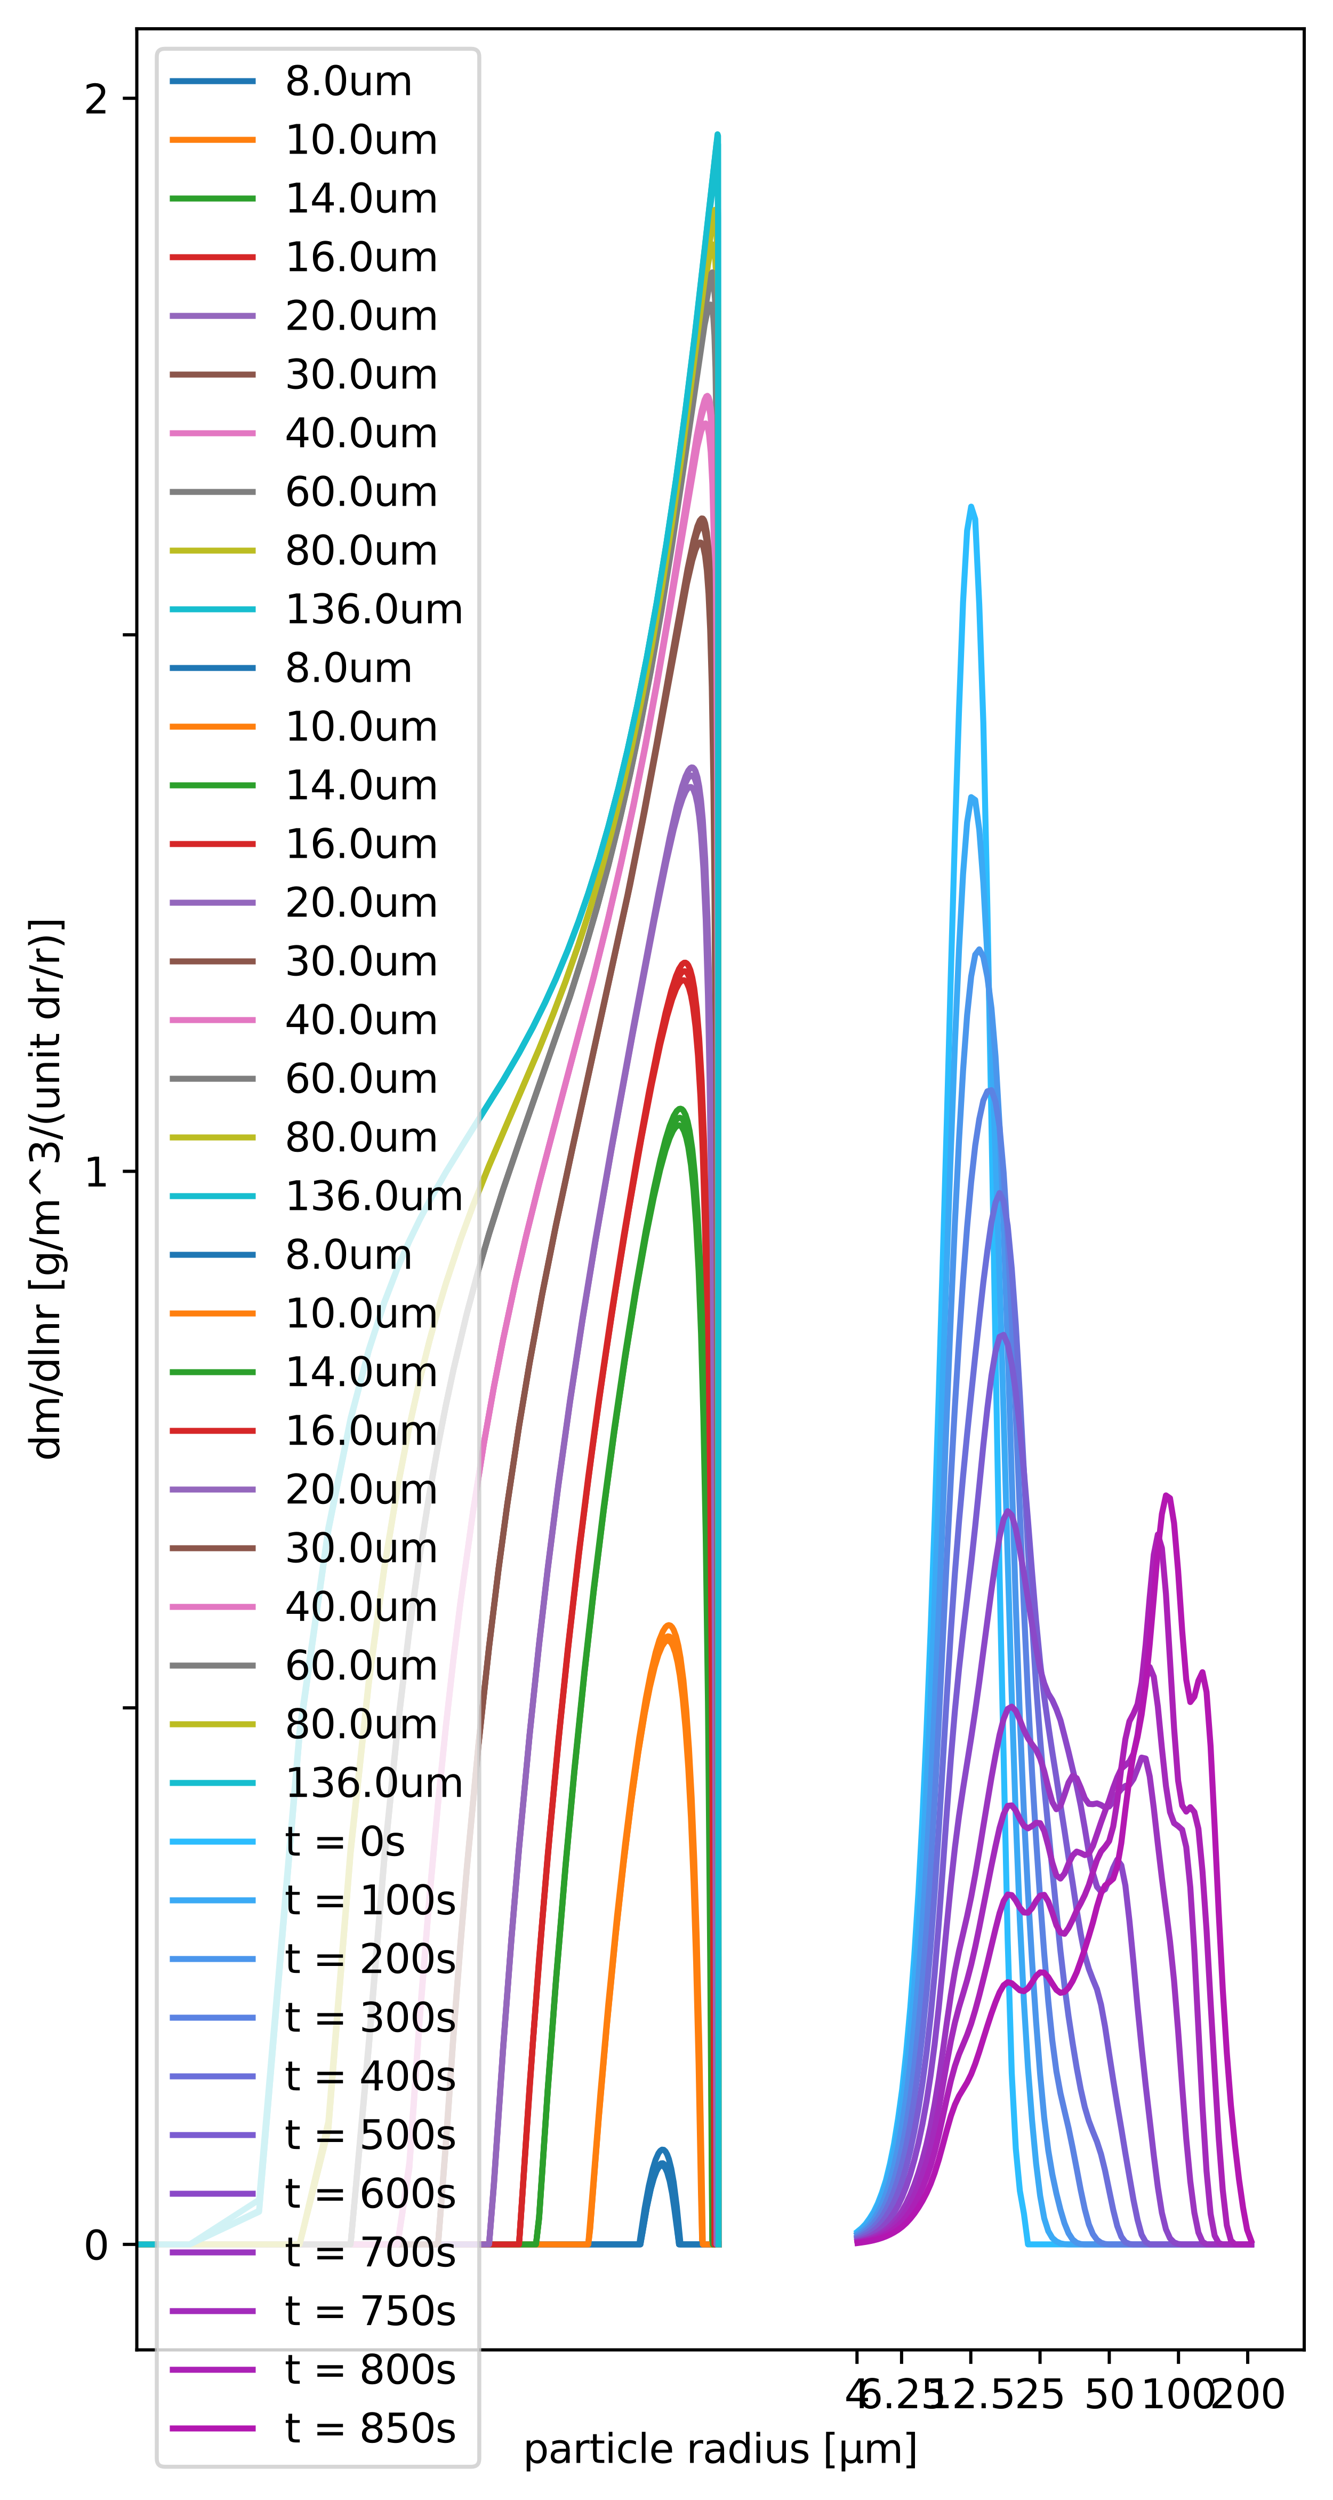 <?xml version="1.0" encoding="utf-8" standalone="no"?>
<!DOCTYPE svg PUBLIC "-//W3C//DTD SVG 1.1//EN"
  "http://www.w3.org/Graphics/SVG/1.1/DTD/svg11.dtd">
<svg xmlns:xlink="http://www.w3.org/1999/xlink" width="333.609pt" height="625.324pt" viewBox="0 0 333.609 625.324" xmlns="http://www.w3.org/2000/svg" version="1.1">
 <defs>
  <style type="text/css">*{stroke-linejoin: round; stroke-linecap: butt}</style>
 </defs>
 <g id="figure_1">
  <g id="patch_1">
   <path d="M -0 625.324 
L 333.609 625.324 
L 333.609 0 
L -0 0 
z
" style="fill: #ffffff"/>
  </g>
  <g id="axes_1">
   <g id="patch_2">
    <path d="M 34.241 587.768 
L 326.409 587.768 
L 326.409 7.2 
L 34.241 7.2 
z
" style="fill: #ffffff"/>
   </g>
   <g id="matplotlib.axis_1">
    <g id="xtick_1">
     <g id="line2d_1">
      <defs>
       <path id="mea46967a03" d="M 0 0 
L 0 3.5 
" style="stroke: #000000; stroke-width: 0.8"/>
      </defs>
      <g>
       <use xlink:href="#mea46967a03" x="214.482" y="587.768" style="stroke: #000000; stroke-width: 0.8"/>
      </g>
     </g>
     <g id="text_1">
      <!-- 4 -->
      <g transform="translate(211.3 602.366) scale(0.1 -0.1)">
       <defs>
        <path id="DejaVuSans-34" d="M 2419 4116 
L 825 1625 
L 2419 1625 
L 2419 4116 
z
M 2253 4666 
L 3047 4666 
L 3047 1625 
L 3713 1625 
L 3713 1100 
L 3047 1100 
L 3047 0 
L 2419 0 
L 2419 1100 
L 313 1100 
L 313 1709 
L 2253 4666 
z
" transform="scale(0.016)"/>
       </defs>
       <use xlink:href="#DejaVuSans-34"/>
      </g>
     </g>
    </g>
    <g id="xtick_2">
     <g id="line2d_2">
      <g>
       <use xlink:href="#mea46967a03" x="225.637" y="587.768" style="stroke: #000000; stroke-width: 0.8"/>
      </g>
     </g>
     <g id="text_2">
      <!-- 6.25 -->
      <g transform="translate(214.504 602.366) scale(0.1 -0.1)">
       <defs>
        <path id="DejaVuSans-36" d="M 2113 2584 
Q 1688 2584 1439 2293 
Q 1191 2003 1191 1497 
Q 1191 994 1439 701 
Q 1688 409 2113 409 
Q 2538 409 2786 701 
Q 3034 994 3034 1497 
Q 3034 2003 2786 2293 
Q 2538 2584 2113 2584 
z
M 3366 4563 
L 3366 3988 
Q 3128 4100 2886 4159 
Q 2644 4219 2406 4219 
Q 1781 4219 1451 3797 
Q 1122 3375 1075 2522 
Q 1259 2794 1537 2939 
Q 1816 3084 2150 3084 
Q 2853 3084 3261 2657 
Q 3669 2231 3669 1497 
Q 3669 778 3244 343 
Q 2819 -91 2113 -91 
Q 1303 -91 875 529 
Q 447 1150 447 2328 
Q 447 3434 972 4092 
Q 1497 4750 2381 4750 
Q 2619 4750 2861 4703 
Q 3103 4656 3366 4563 
z
" transform="scale(0.016)"/>
        <path id="DejaVuSans-2e" d="M 684 794 
L 1344 794 
L 1344 0 
L 684 0 
L 684 794 
z
" transform="scale(0.016)"/>
        <path id="DejaVuSans-32" d="M 1228 531 
L 3431 531 
L 3431 0 
L 469 0 
L 469 531 
Q 828 903 1448 1529 
Q 2069 2156 2228 2338 
Q 2531 2678 2651 2914 
Q 2772 3150 2772 3378 
Q 2772 3750 2511 3984 
Q 2250 4219 1831 4219 
Q 1534 4219 1204 4116 
Q 875 4013 500 3803 
L 500 4441 
Q 881 4594 1212 4672 
Q 1544 4750 1819 4750 
Q 2544 4750 2975 4387 
Q 3406 4025 3406 3419 
Q 3406 3131 3298 2873 
Q 3191 2616 2906 2266 
Q 2828 2175 2409 1742 
Q 1991 1309 1228 531 
z
" transform="scale(0.016)"/>
        <path id="DejaVuSans-35" d="M 691 4666 
L 3169 4666 
L 3169 4134 
L 1269 4134 
L 1269 2991 
Q 1406 3038 1543 3061 
Q 1681 3084 1819 3084 
Q 2600 3084 3056 2656 
Q 3513 2228 3513 1497 
Q 3513 744 3044 326 
Q 2575 -91 1722 -91 
Q 1428 -91 1123 -41 
Q 819 9 494 109 
L 494 744 
Q 775 591 1075 516 
Q 1375 441 1709 441 
Q 2250 441 2565 725 
Q 2881 1009 2881 1497 
Q 2881 1984 2565 2268 
Q 2250 2553 1709 2553 
Q 1456 2553 1204 2497 
Q 953 2441 691 2322 
L 691 4666 
z
" transform="scale(0.016)"/>
       </defs>
       <use xlink:href="#DejaVuSans-36"/>
       <use xlink:href="#DejaVuSans-2e" x="63.623"/>
       <use xlink:href="#DejaVuSans-32" x="95.41"/>
       <use xlink:href="#DejaVuSans-35" x="159.033"/>
      </g>
     </g>
    </g>
    <g id="xtick_3">
     <g id="line2d_3">
      <g>
       <use xlink:href="#mea46967a03" x="242.962" y="587.768" style="stroke: #000000; stroke-width: 0.8"/>
      </g>
     </g>
     <g id="text_3">
      <!-- 12.5 -->
      <g transform="translate(231.83 602.366) scale(0.1 -0.1)">
       <defs>
        <path id="DejaVuSans-31" d="M 794 531 
L 1825 531 
L 1825 4091 
L 703 3866 
L 703 4441 
L 1819 4666 
L 2450 4666 
L 2450 531 
L 3481 531 
L 3481 0 
L 794 0 
L 794 531 
z
" transform="scale(0.016)"/>
       </defs>
       <use xlink:href="#DejaVuSans-31"/>
       <use xlink:href="#DejaVuSans-32" x="63.623"/>
       <use xlink:href="#DejaVuSans-2e" x="127.246"/>
       <use xlink:href="#DejaVuSans-35" x="159.033"/>
      </g>
     </g>
    </g>
    <g id="xtick_4">
     <g id="line2d_4">
      <g>
       <use xlink:href="#mea46967a03" x="260.288" y="587.768" style="stroke: #000000; stroke-width: 0.8"/>
      </g>
     </g>
     <g id="text_4">
      <!-- 25 -->
      <g transform="translate(253.926 602.366) scale(0.1 -0.1)">
       <use xlink:href="#DejaVuSans-32"/>
       <use xlink:href="#DejaVuSans-35" x="63.623"/>
      </g>
     </g>
    </g>
    <g id="xtick_5">
     <g id="line2d_5">
      <g>
       <use xlink:href="#mea46967a03" x="277.614" y="587.768" style="stroke: #000000; stroke-width: 0.8"/>
      </g>
     </g>
     <g id="text_5">
      <!-- 50 -->
      <g transform="translate(271.251 602.366) scale(0.1 -0.1)">
       <defs>
        <path id="DejaVuSans-30" d="M 2034 4250 
Q 1547 4250 1301 3770 
Q 1056 3291 1056 2328 
Q 1056 1369 1301 889 
Q 1547 409 2034 409 
Q 2525 409 2770 889 
Q 3016 1369 3016 2328 
Q 3016 3291 2770 3770 
Q 2525 4250 2034 4250 
z
M 2034 4750 
Q 2819 4750 3233 4129 
Q 3647 3509 3647 2328 
Q 3647 1150 3233 529 
Q 2819 -91 2034 -91 
Q 1250 -91 836 529 
Q 422 1150 422 2328 
Q 422 3509 836 4129 
Q 1250 4750 2034 4750 
z
" transform="scale(0.016)"/>
       </defs>
       <use xlink:href="#DejaVuSans-35"/>
       <use xlink:href="#DejaVuSans-30" x="63.623"/>
      </g>
     </g>
    </g>
    <g id="xtick_6">
     <g id="line2d_6">
      <g>
       <use xlink:href="#mea46967a03" x="294.939" y="587.768" style="stroke: #000000; stroke-width: 0.8"/>
      </g>
     </g>
     <g id="text_6">
      <!-- 100 -->
      <g transform="translate(285.396 602.366) scale(0.1 -0.1)">
       <use xlink:href="#DejaVuSans-31"/>
       <use xlink:href="#DejaVuSans-30" x="63.623"/>
       <use xlink:href="#DejaVuSans-30" x="127.246"/>
      </g>
     </g>
    </g>
    <g id="xtick_7">
     <g id="line2d_7">
      <g>
       <use xlink:href="#mea46967a03" x="312.265" y="587.768" style="stroke: #000000; stroke-width: 0.8"/>
      </g>
     </g>
     <g id="text_7">
      <!-- 200 -->
      <g transform="translate(302.721 602.366) scale(0.1 -0.1)">
       <use xlink:href="#DejaVuSans-32"/>
       <use xlink:href="#DejaVuSans-30" x="63.623"/>
       <use xlink:href="#DejaVuSans-30" x="127.246"/>
      </g>
     </g>
    </g>
    <g id="text_8">
     <!-- particle radius [µm] -->
     <g transform="translate(130.88 616.044) scale(0.1 -0.1)">
      <defs>
       <path id="DejaVuSans-70" d="M 1159 525 
L 1159 -1331 
L 581 -1331 
L 581 3500 
L 1159 3500 
L 1159 2969 
Q 1341 3281 1617 3432 
Q 1894 3584 2278 3584 
Q 2916 3584 3314 3078 
Q 3713 2572 3713 1747 
Q 3713 922 3314 415 
Q 2916 -91 2278 -91 
Q 1894 -91 1617 61 
Q 1341 213 1159 525 
z
M 3116 1747 
Q 3116 2381 2855 2742 
Q 2594 3103 2138 3103 
Q 1681 3103 1420 2742 
Q 1159 2381 1159 1747 
Q 1159 1113 1420 752 
Q 1681 391 2138 391 
Q 2594 391 2855 752 
Q 3116 1113 3116 1747 
z
" transform="scale(0.016)"/>
       <path id="DejaVuSans-61" d="M 2194 1759 
Q 1497 1759 1228 1600 
Q 959 1441 959 1056 
Q 959 750 1161 570 
Q 1363 391 1709 391 
Q 2188 391 2477 730 
Q 2766 1069 2766 1631 
L 2766 1759 
L 2194 1759 
z
M 3341 1997 
L 3341 0 
L 2766 0 
L 2766 531 
Q 2569 213 2275 61 
Q 1981 -91 1556 -91 
Q 1019 -91 701 211 
Q 384 513 384 1019 
Q 384 1609 779 1909 
Q 1175 2209 1959 2209 
L 2766 2209 
L 2766 2266 
Q 2766 2663 2505 2880 
Q 2244 3097 1772 3097 
Q 1472 3097 1187 3025 
Q 903 2953 641 2809 
L 641 3341 
Q 956 3463 1253 3523 
Q 1550 3584 1831 3584 
Q 2591 3584 2966 3190 
Q 3341 2797 3341 1997 
z
" transform="scale(0.016)"/>
       <path id="DejaVuSans-72" d="M 2631 2963 
Q 2534 3019 2420 3045 
Q 2306 3072 2169 3072 
Q 1681 3072 1420 2755 
Q 1159 2438 1159 1844 
L 1159 0 
L 581 0 
L 581 3500 
L 1159 3500 
L 1159 2956 
Q 1341 3275 1631 3429 
Q 1922 3584 2338 3584 
Q 2397 3584 2469 3576 
Q 2541 3569 2628 3553 
L 2631 2963 
z
" transform="scale(0.016)"/>
       <path id="DejaVuSans-74" d="M 1172 4494 
L 1172 3500 
L 2356 3500 
L 2356 3053 
L 1172 3053 
L 1172 1153 
Q 1172 725 1289 603 
Q 1406 481 1766 481 
L 2356 481 
L 2356 0 
L 1766 0 
Q 1100 0 847 248 
Q 594 497 594 1153 
L 594 3053 
L 172 3053 
L 172 3500 
L 594 3500 
L 594 4494 
L 1172 4494 
z
" transform="scale(0.016)"/>
       <path id="DejaVuSans-69" d="M 603 3500 
L 1178 3500 
L 1178 0 
L 603 0 
L 603 3500 
z
M 603 4863 
L 1178 4863 
L 1178 4134 
L 603 4134 
L 603 4863 
z
" transform="scale(0.016)"/>
       <path id="DejaVuSans-63" d="M 3122 3366 
L 3122 2828 
Q 2878 2963 2633 3030 
Q 2388 3097 2138 3097 
Q 1578 3097 1268 2742 
Q 959 2388 959 1747 
Q 959 1106 1268 751 
Q 1578 397 2138 397 
Q 2388 397 2633 464 
Q 2878 531 3122 666 
L 3122 134 
Q 2881 22 2623 -34 
Q 2366 -91 2075 -91 
Q 1284 -91 818 406 
Q 353 903 353 1747 
Q 353 2603 823 3093 
Q 1294 3584 2113 3584 
Q 2378 3584 2631 3529 
Q 2884 3475 3122 3366 
z
" transform="scale(0.016)"/>
       <path id="DejaVuSans-6c" d="M 603 4863 
L 1178 4863 
L 1178 0 
L 603 0 
L 603 4863 
z
" transform="scale(0.016)"/>
       <path id="DejaVuSans-65" d="M 3597 1894 
L 3597 1613 
L 953 1613 
Q 991 1019 1311 708 
Q 1631 397 2203 397 
Q 2534 397 2845 478 
Q 3156 559 3463 722 
L 3463 178 
Q 3153 47 2828 -22 
Q 2503 -91 2169 -91 
Q 1331 -91 842 396 
Q 353 884 353 1716 
Q 353 2575 817 3079 
Q 1281 3584 2069 3584 
Q 2775 3584 3186 3129 
Q 3597 2675 3597 1894 
z
M 3022 2063 
Q 3016 2534 2758 2815 
Q 2500 3097 2075 3097 
Q 1594 3097 1305 2825 
Q 1016 2553 972 2059 
L 3022 2063 
z
" transform="scale(0.016)"/>
       <path id="DejaVuSans-20" transform="scale(0.016)"/>
       <path id="DejaVuSans-64" d="M 2906 2969 
L 2906 4863 
L 3481 4863 
L 3481 0 
L 2906 0 
L 2906 525 
Q 2725 213 2448 61 
Q 2172 -91 1784 -91 
Q 1150 -91 751 415 
Q 353 922 353 1747 
Q 353 2572 751 3078 
Q 1150 3584 1784 3584 
Q 2172 3584 2448 3432 
Q 2725 3281 2906 2969 
z
M 947 1747 
Q 947 1113 1208 752 
Q 1469 391 1925 391 
Q 2381 391 2643 752 
Q 2906 1113 2906 1747 
Q 2906 2381 2643 2742 
Q 2381 3103 1925 3103 
Q 1469 3103 1208 2742 
Q 947 2381 947 1747 
z
" transform="scale(0.016)"/>
       <path id="DejaVuSans-75" d="M 544 1381 
L 544 3500 
L 1119 3500 
L 1119 1403 
Q 1119 906 1312 657 
Q 1506 409 1894 409 
Q 2359 409 2629 706 
Q 2900 1003 2900 1516 
L 2900 3500 
L 3475 3500 
L 3475 0 
L 2900 0 
L 2900 538 
Q 2691 219 2414 64 
Q 2138 -91 1772 -91 
Q 1169 -91 856 284 
Q 544 659 544 1381 
z
M 1991 3584 
L 1991 3584 
z
" transform="scale(0.016)"/>
       <path id="DejaVuSans-73" d="M 2834 3397 
L 2834 2853 
Q 2591 2978 2328 3040 
Q 2066 3103 1784 3103 
Q 1356 3103 1142 2972 
Q 928 2841 928 2578 
Q 928 2378 1081 2264 
Q 1234 2150 1697 2047 
L 1894 2003 
Q 2506 1872 2764 1633 
Q 3022 1394 3022 966 
Q 3022 478 2636 193 
Q 2250 -91 1575 -91 
Q 1294 -91 989 -36 
Q 684 19 347 128 
L 347 722 
Q 666 556 975 473 
Q 1284 391 1588 391 
Q 1994 391 2212 530 
Q 2431 669 2431 922 
Q 2431 1156 2273 1281 
Q 2116 1406 1581 1522 
L 1381 1569 
Q 847 1681 609 1914 
Q 372 2147 372 2553 
Q 372 3047 722 3315 
Q 1072 3584 1716 3584 
Q 2034 3584 2315 3537 
Q 2597 3491 2834 3397 
z
" transform="scale(0.016)"/>
       <path id="DejaVuSans-5b" d="M 550 4863 
L 1875 4863 
L 1875 4416 
L 1125 4416 
L 1125 -397 
L 1875 -397 
L 1875 -844 
L 550 -844 
L 550 4863 
z
" transform="scale(0.016)"/>
       <path id="DejaVuSans-b5" d="M 544 -1331 
L 544 3500 
L 1119 3500 
L 1119 1325 
Q 1119 872 1334 640 
Q 1550 409 1972 409 
Q 2434 409 2667 671 
Q 2900 934 2900 1459 
L 2900 3500 
L 3475 3500 
L 3475 806 
Q 3475 619 3529 530 
Q 3584 441 3700 441 
Q 3728 441 3778 458 
Q 3828 475 3916 513 
L 3916 50 
Q 3788 -22 3673 -56 
Q 3559 -91 3450 -91 
Q 3234 -91 3106 31 
Q 2978 153 2931 403 
Q 2775 156 2548 32 
Q 2322 -91 2016 -91 
Q 1697 -91 1473 31 
Q 1250 153 1119 397 
L 1119 -1331 
L 544 -1331 
z
" transform="scale(0.016)"/>
       <path id="DejaVuSans-6d" d="M 3328 2828 
Q 3544 3216 3844 3400 
Q 4144 3584 4550 3584 
Q 5097 3584 5394 3201 
Q 5691 2819 5691 2113 
L 5691 0 
L 5113 0 
L 5113 2094 
Q 5113 2597 4934 2840 
Q 4756 3084 4391 3084 
Q 3944 3084 3684 2787 
Q 3425 2491 3425 1978 
L 3425 0 
L 2847 0 
L 2847 2094 
Q 2847 2600 2669 2842 
Q 2491 3084 2119 3084 
Q 1678 3084 1418 2786 
Q 1159 2488 1159 1978 
L 1159 0 
L 581 0 
L 581 3500 
L 1159 3500 
L 1159 2956 
Q 1356 3278 1631 3431 
Q 1906 3584 2284 3584 
Q 2666 3584 2933 3390 
Q 3200 3197 3328 2828 
z
" transform="scale(0.016)"/>
       <path id="DejaVuSans-5d" d="M 1947 4863 
L 1947 -844 
L 622 -844 
L 622 -397 
L 1369 -397 
L 1369 4416 
L 622 4416 
L 622 4863 
L 1947 4863 
z
" transform="scale(0.016)"/>
      </defs>
      <use xlink:href="#DejaVuSans-70"/>
      <use xlink:href="#DejaVuSans-61" x="63.477"/>
      <use xlink:href="#DejaVuSans-72" x="124.756"/>
      <use xlink:href="#DejaVuSans-74" x="165.869"/>
      <use xlink:href="#DejaVuSans-69" x="205.078"/>
      <use xlink:href="#DejaVuSans-63" x="232.861"/>
      <use xlink:href="#DejaVuSans-6c" x="287.842"/>
      <use xlink:href="#DejaVuSans-65" x="315.625"/>
      <use xlink:href="#DejaVuSans-20" x="377.148"/>
      <use xlink:href="#DejaVuSans-72" x="408.936"/>
      <use xlink:href="#DejaVuSans-61" x="450.049"/>
      <use xlink:href="#DejaVuSans-64" x="511.328"/>
      <use xlink:href="#DejaVuSans-69" x="574.805"/>
      <use xlink:href="#DejaVuSans-75" x="602.588"/>
      <use xlink:href="#DejaVuSans-73" x="665.967"/>
      <use xlink:href="#DejaVuSans-20" x="718.066"/>
      <use xlink:href="#DejaVuSans-5b" x="749.854"/>
      <use xlink:href="#DejaVuSans-b5" x="788.867"/>
      <use xlink:href="#DejaVuSans-6d" x="852.49"/>
      <use xlink:href="#DejaVuSans-5d" x="949.902"/>
     </g>
    </g>
   </g>
   <g id="matplotlib.axis_2">
    <g id="ytick_1">
     <g id="line2d_8">
      <defs>
       <path id="m736d4cc64b" d="M 0 0 
L -3.5 0 
" style="stroke: #000000; stroke-width: 0.8"/>
      </defs>
      <g>
       <use xlink:href="#m736d4cc64b" x="34.241" y="561.378" style="stroke: #000000; stroke-width: 0.8"/>
      </g>
     </g>
     <g id="text_9">
      <!-- 0 -->
      <g transform="translate(20.878 565.177) scale(0.1 -0.1)">
       <use xlink:href="#DejaVuSans-30"/>
      </g>
     </g>
    </g>
    <g id="ytick_2">
     <g id="line2d_9">
      <g>
       <use xlink:href="#m736d4cc64b" x="34.241" y="427.179" style="stroke: #000000; stroke-width: 0.8"/>
      </g>
     </g>
    </g>
    <g id="ytick_3">
     <g id="line2d_10">
      <g>
       <use xlink:href="#m736d4cc64b" x="34.241" y="292.979" style="stroke: #000000; stroke-width: 0.8"/>
      </g>
     </g>
     <g id="text_10">
      <!-- 1 -->
      <g transform="translate(20.878 296.778) scale(0.1 -0.1)">
       <use xlink:href="#DejaVuSans-31"/>
      </g>
     </g>
    </g>
    <g id="ytick_4">
     <g id="line2d_11">
      <g>
       <use xlink:href="#m736d4cc64b" x="34.241" y="158.779" style="stroke: #000000; stroke-width: 0.8"/>
      </g>
     </g>
    </g>
    <g id="ytick_5">
     <g id="line2d_12">
      <g>
       <use xlink:href="#m736d4cc64b" x="34.241" y="24.579" style="stroke: #000000; stroke-width: 0.8"/>
      </g>
     </g>
     <g id="text_11">
      <!-- 2 -->
      <g transform="translate(20.878 28.379) scale(0.1 -0.1)">
       <use xlink:href="#DejaVuSans-32"/>
      </g>
     </g>
    </g>
    <g id="text_12">
     <!-- dm/dlnr [g/m^3/(unit dr/r)] -->
     <g transform="translate(14.798 365.422) rotate(-90) scale(0.1 -0.1)">
      <defs>
       <path id="DejaVuSans-2f" d="M 1625 4666 
L 2156 4666 
L 531 -594 
L 0 -594 
L 1625 4666 
z
" transform="scale(0.016)"/>
       <path id="DejaVuSans-6e" d="M 3513 2113 
L 3513 0 
L 2938 0 
L 2938 2094 
Q 2938 2591 2744 2837 
Q 2550 3084 2163 3084 
Q 1697 3084 1428 2787 
Q 1159 2491 1159 1978 
L 1159 0 
L 581 0 
L 581 3500 
L 1159 3500 
L 1159 2956 
Q 1366 3272 1645 3428 
Q 1925 3584 2291 3584 
Q 2894 3584 3203 3211 
Q 3513 2838 3513 2113 
z
" transform="scale(0.016)"/>
       <path id="DejaVuSans-67" d="M 2906 1791 
Q 2906 2416 2648 2759 
Q 2391 3103 1925 3103 
Q 1463 3103 1205 2759 
Q 947 2416 947 1791 
Q 947 1169 1205 825 
Q 1463 481 1925 481 
Q 2391 481 2648 825 
Q 2906 1169 2906 1791 
z
M 3481 434 
Q 3481 -459 3084 -895 
Q 2688 -1331 1869 -1331 
Q 1566 -1331 1297 -1286 
Q 1028 -1241 775 -1147 
L 775 -588 
Q 1028 -725 1275 -790 
Q 1522 -856 1778 -856 
Q 2344 -856 2625 -561 
Q 2906 -266 2906 331 
L 2906 616 
Q 2728 306 2450 153 
Q 2172 0 1784 0 
Q 1141 0 747 490 
Q 353 981 353 1791 
Q 353 2603 747 3093 
Q 1141 3584 1784 3584 
Q 2172 3584 2450 3431 
Q 2728 3278 2906 2969 
L 2906 3500 
L 3481 3500 
L 3481 434 
z
" transform="scale(0.016)"/>
       <path id="DejaVuSans-5e" d="M 2988 4666 
L 4684 2925 
L 4056 2925 
L 2681 4159 
L 1306 2925 
L 678 2925 
L 2375 4666 
L 2988 4666 
z
" transform="scale(0.016)"/>
       <path id="DejaVuSans-33" d="M 2597 2516 
Q 3050 2419 3304 2112 
Q 3559 1806 3559 1356 
Q 3559 666 3084 287 
Q 2609 -91 1734 -91 
Q 1441 -91 1130 -33 
Q 819 25 488 141 
L 488 750 
Q 750 597 1062 519 
Q 1375 441 1716 441 
Q 2309 441 2620 675 
Q 2931 909 2931 1356 
Q 2931 1769 2642 2001 
Q 2353 2234 1838 2234 
L 1294 2234 
L 1294 2753 
L 1863 2753 
Q 2328 2753 2575 2939 
Q 2822 3125 2822 3475 
Q 2822 3834 2567 4026 
Q 2313 4219 1838 4219 
Q 1578 4219 1281 4162 
Q 984 4106 628 3988 
L 628 4550 
Q 988 4650 1302 4700 
Q 1616 4750 1894 4750 
Q 2613 4750 3031 4423 
Q 3450 4097 3450 3541 
Q 3450 3153 3228 2886 
Q 3006 2619 2597 2516 
z
" transform="scale(0.016)"/>
       <path id="DejaVuSans-28" d="M 1984 4856 
Q 1566 4138 1362 3434 
Q 1159 2731 1159 2009 
Q 1159 1288 1364 580 
Q 1569 -128 1984 -844 
L 1484 -844 
Q 1016 -109 783 600 
Q 550 1309 550 2009 
Q 550 2706 781 3412 
Q 1013 4119 1484 4856 
L 1984 4856 
z
" transform="scale(0.016)"/>
       <path id="DejaVuSans-29" d="M 513 4856 
L 1013 4856 
Q 1481 4119 1714 3412 
Q 1947 2706 1947 2009 
Q 1947 1309 1714 600 
Q 1481 -109 1013 -844 
L 513 -844 
Q 928 -128 1133 580 
Q 1338 1288 1338 2009 
Q 1338 2731 1133 3434 
Q 928 4138 513 4856 
z
" transform="scale(0.016)"/>
      </defs>
      <use xlink:href="#DejaVuSans-64"/>
      <use xlink:href="#DejaVuSans-6d" x="63.477"/>
      <use xlink:href="#DejaVuSans-2f" x="160.889"/>
      <use xlink:href="#DejaVuSans-64" x="194.58"/>
      <use xlink:href="#DejaVuSans-6c" x="258.057"/>
      <use xlink:href="#DejaVuSans-6e" x="285.84"/>
      <use xlink:href="#DejaVuSans-72" x="349.219"/>
      <use xlink:href="#DejaVuSans-20" x="390.332"/>
      <use xlink:href="#DejaVuSans-5b" x="422.119"/>
      <use xlink:href="#DejaVuSans-67" x="461.133"/>
      <use xlink:href="#DejaVuSans-2f" x="524.609"/>
      <use xlink:href="#DejaVuSans-6d" x="558.301"/>
      <use xlink:href="#DejaVuSans-5e" x="655.713"/>
      <use xlink:href="#DejaVuSans-33" x="739.502"/>
      <use xlink:href="#DejaVuSans-2f" x="803.125"/>
      <use xlink:href="#DejaVuSans-28" x="836.816"/>
      <use xlink:href="#DejaVuSans-75" x="875.83"/>
      <use xlink:href="#DejaVuSans-6e" x="939.209"/>
      <use xlink:href="#DejaVuSans-69" x="1002.588"/>
      <use xlink:href="#DejaVuSans-74" x="1030.371"/>
      <use xlink:href="#DejaVuSans-20" x="1069.58"/>
      <use xlink:href="#DejaVuSans-64" x="1101.367"/>
      <use xlink:href="#DejaVuSans-72" x="1164.844"/>
      <use xlink:href="#DejaVuSans-2f" x="1205.957"/>
      <use xlink:href="#DejaVuSans-72" x="1239.648"/>
      <use xlink:href="#DejaVuSans-29" x="1280.762"/>
      <use xlink:href="#DejaVuSans-5d" x="1319.775"/>
     </g>
    </g>
   </g>
   <g id="line2d_13">
    <path d="M -1 561.378 
L 160.273 561.378 
L 160.816 558.307 
L 161.869 552.131 
L 162.879 547.345 
L 163.85 543.908 
L 164.554 542.207 
L 165.012 541.493 
L 165.463 541.119 
L 165.905 541.089 
L 166.34 541.413 
L 166.767 542.098 
L 167.187 543.156 
L 167.804 545.473 
L 168.407 548.717 
L 168.995 552.958 
L 169.945 561.378 
L 179.83 561.378 
L 179.83 561.378 
" clip-path="url(#pa74afb1be5)" style="fill: none; stroke: #1f77b4; stroke-width: 1.5; stroke-linecap: square"/>
   </g>
   <g id="line2d_14">
    <path d="M -1 561.378 
L 147.228 561.378 
L 147.687 557.559 
L 149.862 529.77 
L 151.862 506.854 
L 154.069 484.262 
L 156.097 465.835 
L 157.973 450.722 
L 159.717 438.359 
L 161.348 428.375 
L 162.63 421.706 
L 163.85 416.462 
L 164.784 413.275 
L 165.685 410.995 
L 166.34 409.896 
L 166.767 409.466 
L 167.187 409.285 
L 167.6 409.363 
L 168.007 409.711 
L 168.407 410.341 
L 168.995 411.845 
L 169.57 414.075 
L 170.131 417.099 
L 170.861 422.518 
L 171.57 429.763 
L 172.26 439.173 
L 172.931 451.203 
L 173.584 466.466 
L 174.221 485.811 
L 174.842 510.447 
L 175.448 542.156 
L 175.746 561.378 
L 179.83 561.378 
L 179.83 561.378 
" clip-path="url(#pa74afb1be5)" style="fill: none; stroke: #ff7f0e; stroke-width: 1.5; stroke-linecap: square"/>
   </g>
   <g id="line2d_15">
    <path d="M -1 561.378 
L 134.149 561.378 
L 134.918 554.752 
L 137.093 522.788 
L 139.094 496.237 
L 141.534 467.052 
L 143.758 443.105 
L 146.285 418.485 
L 148.579 398.167 
L 151.081 377.891 
L 153.715 358.35 
L 156.42 339.953 
L 159.149 322.973 
L 161.61 309.075 
L 163.61 298.937 
L 165.239 291.679 
L 166.554 286.677 
L 167.6 283.426 
L 168.407 281.48 
L 169.188 280.177 
L 169.758 279.666 
L 170.131 279.57 
L 170.499 279.685 
L 170.861 280.027 
L 171.218 280.614 
L 171.744 282.003 
L 172.26 284.078 
L 172.765 286.945 
L 173.423 292.231 
L 174.064 299.582 
L 174.689 309.586 
L 175.298 323.104 
L 175.893 341.437 
L 176.475 366.67 
L 177.043 402.357 
L 177.598 455.149 
L 178.007 513.924 
L 178.276 561.378 
L 179.83 561.378 
L 179.83 561.378 
" clip-path="url(#pa74afb1be5)" style="fill: none; stroke: #2ca02c; stroke-width: 1.5; stroke-linecap: square"/>
   </g>
   <g id="line2d_16">
    <path d="M -1 561.378 
L 129.902 561.378 
L 132.536 522.08 
L 134.918 490.249 
L 137.093 464.19 
L 139.727 435.894 
L 142.109 412.899 
L 144.799 389.399 
L 147.228 370.047 
L 149.862 350.695 
L 152.99 329.485 
L 156.097 309.957 
L 159.435 290.417 
L 162.379 274.438 
L 164.784 262.528 
L 166.554 254.749 
L 168.007 249.318 
L 168.995 246.326 
L 169.758 244.54 
L 170.499 243.372 
L 171.04 242.956 
L 171.395 242.925 
L 171.744 243.111 
L 172.089 243.534 
L 172.598 244.666 
L 173.096 246.481 
L 173.584 249.098 
L 174.221 254.109 
L 174.842 261.327 
L 175.448 271.488 
L 176.04 285.722 
L 176.618 305.859 
L 177.183 335.085 
L 177.735 379.521 
L 178.142 430.416 
L 178.542 509.854 
L 178.805 561.378 
L 179.83 561.378 
L 179.83 561.378 
" clip-path="url(#pa74afb1be5)" style="fill: none; stroke: #d62728; stroke-width: 1.5; stroke-linecap: square"/>
   </g>
   <g id="line2d_17">
    <path d="M -1 561.378 
L 122.401 561.378 
L 123.621 545.842 
L 125.895 512.446 
L 127.979 485.06 
L 129.902 462.17 
L 132.536 434.038 
L 134.918 411.312 
L 137.093 392.465 
L 139.727 371.671 
L 142.671 350.564 
L 145.799 330.052 
L 149.014 310.488 
L 152.99 287.715 
L 158.568 257.206 
L 164.554 225.588 
L 167.395 211.581 
L 169.188 203.7 
L 170.499 198.85 
L 171.395 196.244 
L 172.089 194.794 
L 172.598 194.149 
L 172.931 193.962 
L 173.26 193.996 
L 173.584 194.276 
L 173.905 194.833 
L 174.378 196.271 
L 174.842 198.572 
L 175.298 201.947 
L 175.746 206.684 
L 176.331 215.845 
L 176.902 229.717 
L 177.322 244.817 
L 177.735 266.202 
L 178.142 297.772 
L 178.542 347.696 
L 178.935 436.785 
L 179.323 561.378 
L 179.83 561.378 
L 179.83 561.378 
" clip-path="url(#pa74afb1be5)" style="fill: none; stroke: #9467bd; stroke-width: 1.5; stroke-linecap: square"/>
   </g>
   <g id="line2d_18">
    <path d="M -1 561.378 
L 109.633 561.378 
L 111.633 534.991 
L 113.486 508.577 
L 115.21 486.236 
L 116.824 467.096 
L 119.768 436.006 
L 122.401 411.792 
L 124.783 392.335 
L 126.958 376.287 
L 129.902 356.738 
L 132.536 340.983 
L 135.665 323.925 
L 139.094 306.76 
L 143.22 287.481 
L 157.052 224.212 
L 160.816 205.298 
L 164.321 186.544 
L 168.995 160.171 
L 171.917 144.123 
L 173.423 137.038 
L 174.378 133.587 
L 174.995 132.112 
L 175.448 131.594 
L 175.746 131.602 
L 176.04 131.957 
L 176.331 132.729 
L 176.76 134.883 
L 177.183 138.655 
L 177.598 144.806 
L 178.007 154.69 
L 178.409 170.995 
L 178.805 200.019 
L 179.065 234.632 
L 179.323 299.843 
L 179.578 471.829 
L 179.704 561.378 
L 179.83 561.378 
L 179.83 561.378 
" clip-path="url(#pa74afb1be5)" style="fill: none; stroke: #8c564b; stroke-width: 1.5; stroke-linecap: square"/>
   </g>
   <g id="line2d_19">
    <path d="M -1 561.378 
L 99.498 561.378 
L 102.442 540.947 
L 105.076 503.693 
L 107.458 474.332 
L 109.633 450.627 
L 111.633 431.098 
L 113.486 414.728 
L 115.21 400.798 
L 118.339 378.31 
L 121.119 360.855 
L 123.621 346.81 
L 125.895 335.169 
L 128.959 320.845 
L 131.689 309.115 
L 134.918 296.135 
L 139.727 277.881 
L 148.137 246.232 
L 151.862 231.285 
L 155.104 217.382 
L 158.272 202.746 
L 161.083 188.725 
L 164.086 172.543 
L 166.978 155.728 
L 170.499 133.84 
L 174.221 110.83 
L 175.448 104.623 
L 176.186 101.96 
L 176.618 101.071 
L 176.902 100.891 
L 177.183 101.143 
L 177.461 101.954 
L 177.735 103.51 
L 178.007 106.092 
L 178.409 112.953 
L 178.674 120.868 
L 178.935 133.769 
L 179.194 156.78 
L 179.451 206.791 
L 179.578 263.009 
L 179.83 561.378 
L 179.83 561.378 
" clip-path="url(#pa74afb1be5)" style="fill: none; stroke: #e377c2; stroke-width: 1.5; stroke-linecap: square"/>
   </g>
   <g id="line2d_20">
    <path d="M -1 561.378 
L 87.75 561.378 
L 92.307 510.498 
L 96.16 464.374 
L 99.498 431.653 
L 102.442 407.312 
L 105.076 388.515 
L 107.458 373.553 
L 109.633 361.34 
L 111.633 351.156 
L 113.486 342.507 
L 116.824 328.513 
L 119.768 317.544 
L 122.401 308.578 
L 125.895 297.596 
L 129.902 285.84 
L 142.671 249.15 
L 146.285 237.686 
L 149.441 226.858 
L 152.244 216.443 
L 155.104 204.888 
L 157.67 193.597 
L 160.273 181.128 
L 162.879 167.502 
L 165.463 152.75 
L 168.007 136.931 
L 170.681 118.893 
L 174.064 94.37 
L 176.475 77.278 
L 177.322 72.453 
L 177.871 70.401 
L 178.142 69.997 
L 178.276 70.028 
L 178.409 70.264 
L 178.674 71.581 
L 178.935 74.706 
L 179.194 81.439 
L 179.451 97.585 
L 179.578 116.269 
L 179.704 163.869 
L 179.83 561.378 
L 179.83 561.378 
" clip-path="url(#pa74afb1be5)" style="fill: none; stroke: #7f7f7f; stroke-width: 1.5; stroke-linecap: square"/>
   </g>
   <g id="line2d_21">
    <path d="M -1 561.378 
L 74.981 561.378 
L 82.172 530.675 
L 87.75 462.148 
L 92.307 420.12 
L 96.16 391.939 
L 99.498 371.79 
L 102.442 356.662 
L 105.076 344.856 
L 107.458 335.349 
L 109.633 327.489 
L 111.633 320.845 
L 115.21 310.107 
L 118.339 301.643 
L 122.401 291.54 
L 127.979 278.539 
L 134.918 262.39 
L 138.445 253.679 
L 141.534 245.535 
L 144.799 236.238 
L 147.687 227.282 
L 150.275 218.554 
L 152.99 208.573 
L 155.439 198.747 
L 157.973 187.656 
L 160.546 175.31 
L 163.125 161.721 
L 165.685 146.906 
L 168.208 130.893 
L 170.681 113.743 
L 173.423 93.042 
L 178.142 56.623 
L 178.542 54.802 
L 178.805 54.289 
L 178.935 54.392 
L 179.065 54.866 
L 179.194 55.897 
L 179.451 61.387 
L 179.578 68.509 
L 179.704 87.172 
L 179.83 561.378 
L 179.83 561.378 
" clip-path="url(#pa74afb1be5)" style="fill: none; stroke: #bcbd22; stroke-width: 1.5; stroke-linecap: square"/>
   </g>
   <g id="line2d_22">
    <path d="M -1 561.378 
L 47.521 561.378 
L 64.847 550.216 
L 74.981 432.663 
L 82.172 382.14 
L 87.75 354.667 
L 92.307 337.498 
L 96.16 325.714 
L 99.498 317.054 
L 102.442 310.346 
L 105.076 304.93 
L 107.458 300.408 
L 111.633 293.117 
L 116.824 284.733 
L 125.895 270.278 
L 129.902 263.394 
L 133.356 256.974 
L 136.389 250.839 
L 139.094 244.89 
L 142.109 237.628 
L 144.799 230.499 
L 147.228 223.46 
L 149.862 215.098 
L 152.244 206.801 
L 154.764 197.181 
L 157.052 187.608 
L 159.435 176.708 
L 161.869 164.488 
L 164.321 150.949 
L 166.767 136.096 
L 169.188 119.936 
L 171.57 102.485 
L 173.905 83.778 
L 176.475 61.297 
L 179.323 35.888 
L 179.578 35.039 
L 179.704 36.153 
L 179.83 561.378 
L 179.83 561.378 
" clip-path="url(#pa74afb1be5)" style="fill: none; stroke: #17becf; stroke-width: 1.5; stroke-linecap: square"/>
   </g>
   <g id="line2d_23">
    <path d="M -1 561.378 
L 160.273 561.378 
L 160.816 558.267 
L 161.869 552.184 
L 162.879 547.503 
L 163.61 544.887 
L 164.321 543.03 
L 164.784 542.215 
L 165.239 541.742 
L 165.685 541.614 
L 166.123 541.84 
L 166.554 542.428 
L 166.978 543.388 
L 167.6 545.554 
L 168.208 548.642 
L 168.8 552.716 
L 169.945 561.378 
L 179.83 561.378 
L 179.83 561.378 
" clip-path="url(#pa74afb1be5)" style="fill: none; stroke: #1f77b4; stroke-width: 1.5; stroke-linecap: square"/>
   </g>
   <g id="line2d_24">
    <path d="M -1 561.378 
L 147.228 561.378 
L 147.687 557.347 
L 149.862 529.552 
L 151.862 506.653 
L 154.069 484.108 
L 156.097 465.751 
L 157.973 450.728 
L 159.717 438.473 
L 161.348 428.619 
L 162.63 422.074 
L 163.85 416.971 
L 164.784 413.912 
L 165.685 411.774 
L 166.34 410.793 
L 166.767 410.446 
L 167.187 410.355 
L 167.6 410.527 
L 168.007 410.975 
L 168.407 411.711 
L 168.995 413.388 
L 169.57 415.808 
L 170.131 419.042 
L 170.861 424.779 
L 171.57 432.393 
L 172.26 442.237 
L 172.931 454.781 
L 173.584 470.661 
L 174.221 490.761 
L 174.842 516.338 
L 175.448 549.244 
L 175.746 561.378 
L 179.83 561.378 
L 179.83 561.378 
" clip-path="url(#pa74afb1be5)" style="fill: none; stroke: #ff7f0e; stroke-width: 1.5; stroke-linecap: square"/>
   </g>
   <g id="line2d_25">
    <path d="M -1 561.378 
L 134.149 561.378 
L 134.918 554.954 
L 137.093 522.881 
L 139.094 496.256 
L 141.534 467.01 
L 143.758 443.032 
L 146.285 418.403 
L 148.579 398.097 
L 151.081 377.858 
L 153.715 358.382 
L 156.42 340.084 
L 159.149 323.245 
L 161.61 309.524 
L 163.61 299.577 
L 165.239 292.521 
L 166.554 287.724 
L 167.6 284.672 
L 168.407 282.907 
L 168.995 282.017 
L 169.57 281.534 
L 169.945 281.458 
L 170.316 281.595 
L 170.681 281.96 
L 171.218 282.976 
L 171.744 284.621 
L 172.26 286.984 
L 172.931 291.449 
L 173.584 297.743 
L 174.221 306.346 
L 174.842 317.945 
L 175.448 333.551 
L 176.04 354.72 
L 176.618 383.978 
L 177.183 425.739 
L 177.735 488.518 
L 178.276 561.378 
L 179.83 561.378 
L 179.83 561.378 
" clip-path="url(#pa74afb1be5)" style="fill: none; stroke: #2ca02c; stroke-width: 1.5; stroke-linecap: square"/>
   </g>
   <g id="line2d_26">
    <path d="M -1 561.378 
L 129.902 561.378 
L 133.356 510.914 
L 135.665 481.112 
L 137.778 456.547 
L 140.344 429.7 
L 142.671 407.748 
L 145.304 385.192 
L 148.137 363.16 
L 151.081 342.234 
L 154.069 322.637 
L 157.363 302.597 
L 160.546 284.637 
L 163.125 271.224 
L 165.239 261.285 
L 166.978 254.174 
L 168.208 250.011 
L 169.188 247.416 
L 169.945 245.996 
L 170.499 245.365 
L 170.861 245.174 
L 171.218 245.186 
L 171.57 245.417 
L 171.917 245.888 
L 172.429 247.095 
L 172.931 248.988 
L 173.423 251.688 
L 174.064 256.809 
L 174.689 264.13 
L 175.298 274.368 
L 175.893 288.612 
L 176.475 308.608 
L 177.043 337.339 
L 177.598 380.4 
L 178.007 428.811 
L 178.409 502.416 
L 178.674 561.378 
L 179.83 561.378 
L 179.83 561.378 
" clip-path="url(#pa74afb1be5)" style="fill: none; stroke: #d62728; stroke-width: 1.5; stroke-linecap: square"/>
   </g>
   <g id="line2d_27">
    <path d="M -1 561.378 
L 122.401 561.378 
L 123.621 546.492 
L 125.895 512.915 
L 127.979 485.396 
L 129.902 462.407 
L 132.536 434.173 
L 134.918 411.38 
L 137.093 392.491 
L 139.727 371.667 
L 142.671 350.549 
L 145.799 330.049 
L 149.014 310.523 
L 152.99 287.831 
L 158.272 259.105 
L 163.85 229.896 
L 166.767 215.587 
L 168.604 207.494 
L 169.945 202.448 
L 170.861 199.667 
L 171.57 198.043 
L 172.089 197.24 
L 172.598 196.85 
L 172.931 196.854 
L 173.26 197.096 
L 173.584 197.605 
L 174.064 198.944 
L 174.534 201.103 
L 174.995 204.273 
L 175.448 208.709 
L 176.04 217.231 
L 176.618 229.967 
L 177.183 249.21 
L 177.598 270.419 
L 178.007 301.202 
L 178.409 348.647 
L 178.805 429.584 
L 179.323 561.378 
L 179.83 561.378 
L 179.83 561.378 
" clip-path="url(#pa74afb1be5)" style="fill: none; stroke: #9467bd; stroke-width: 1.5; stroke-linecap: square"/>
   </g>
   <g id="line2d_28">
    <path d="M -1 561.378 
L 109.633 561.378 
L 111.633 536.08 
L 113.486 509.471 
L 115.21 486.973 
L 116.824 467.708 
L 119.768 436.432 
L 122.401 412.091 
L 124.783 392.545 
L 126.958 376.435 
L 129.902 356.823 
L 132.536 341.031 
L 135.665 323.948 
L 139.094 306.775 
L 143.22 287.51 
L 157.67 221.483 
L 161.348 202.976 
L 165.239 182.181 
L 171.917 146.023 
L 173.26 140.183 
L 174.064 137.514 
L 174.689 136.14 
L 175.147 135.691 
L 175.448 135.74 
L 175.746 136.126 
L 176.04 136.914 
L 176.475 139.041 
L 176.902 142.676 
L 177.322 148.467 
L 177.735 157.507 
L 178.142 171.824 
L 178.542 195.674 
L 178.805 221.618 
L 179.065 263.965 
L 179.323 344.44 
L 179.704 561.378 
L 179.83 561.378 
L 179.83 561.378 
" clip-path="url(#pa74afb1be5)" style="fill: none; stroke: #8c564b; stroke-width: 1.5; stroke-linecap: square"/>
   </g>
   <g id="line2d_29">
    <path d="M -1 561.378 
L 99.498 561.378 
L 102.442 542.429 
L 105.076 504.845 
L 107.458 475.242 
L 109.633 451.355 
L 111.633 431.686 
L 113.486 415.206 
L 115.21 401.19 
L 118.339 378.576 
L 121.119 361.038 
L 123.621 346.937 
L 125.895 335.258 
L 128.959 320.898 
L 131.689 309.148 
L 134.918 296.158 
L 139.727 277.909 
L 148.579 244.599 
L 152.244 229.847 
L 155.439 216.099 
L 158.568 201.619 
L 161.61 186.398 
L 164.554 170.484 
L 167.6 152.792 
L 174.534 111.772 
L 175.448 107.983 
L 176.04 106.387 
L 176.331 105.984 
L 176.618 105.923 
L 176.902 106.288 
L 177.183 107.196 
L 177.461 108.81 
L 177.871 113.109 
L 178.276 121.008 
L 178.674 135.7 
L 178.935 153.091 
L 179.194 184.052 
L 179.451 252.048 
L 179.578 329.89 
L 179.83 561.378 
L 179.83 561.378 
" clip-path="url(#pa74afb1be5)" style="fill: none; stroke: #e377c2; stroke-width: 1.5; stroke-linecap: square"/>
   </g>
   <g id="line2d_30">
    <path d="M -1 561.378 
L 87.75 561.378 
L 92.307 512.119 
L 96.16 465.527 
L 99.498 432.501 
L 102.442 407.952 
L 105.076 389.008 
L 107.458 373.939 
L 109.633 361.645 
L 111.633 351.4 
L 113.486 342.704 
L 116.824 328.643 
L 119.768 317.633 
L 122.401 308.639 
L 125.895 297.634 
L 129.902 285.865 
L 142.671 249.202 
L 146.285 237.762 
L 149.441 226.963 
L 152.244 216.581 
L 155.104 205.069 
L 157.67 193.826 
L 160.273 181.422 
L 162.879 167.882 
L 165.463 153.249 
L 168.208 136.314 
L 171.04 117.375 
L 176.331 81.306 
L 177.043 77.869 
L 177.461 76.566 
L 177.735 76.188 
L 177.871 76.2 
L 178.007 76.379 
L 178.276 77.39 
L 178.542 79.658 
L 178.805 84.013 
L 179.065 92.281 
L 179.323 109.515 
L 179.451 126.33 
L 179.578 157.974 
L 179.704 241.269 
L 179.83 561.378 
L 179.83 561.378 
" clip-path="url(#pa74afb1be5)" style="fill: none; stroke: #7f7f7f; stroke-width: 1.5; stroke-linecap: square"/>
   </g>
   <g id="line2d_31">
    <path d="M -1 561.378 
L 74.981 561.378 
L 82.172 532.825 
L 87.75 463.498 
L 92.307 421.029 
L 96.16 392.581 
L 99.498 372.258 
L 102.442 357.013 
L 105.076 345.125 
L 107.458 335.558 
L 109.633 327.653 
L 111.633 320.976 
L 115.21 310.192 
L 118.339 301.7 
L 122.401 291.574 
L 127.979 278.56 
L 134.918 262.415 
L 138.445 253.713 
L 141.534 245.581 
L 144.799 236.301 
L 147.687 227.364 
L 150.275 218.657 
L 152.99 208.703 
L 155.439 198.908 
L 157.973 187.856 
L 160.546 175.562 
L 163.125 162.042 
L 165.685 147.321 
L 168.208 131.445 
L 170.861 113.215 
L 173.745 91.758 
L 177.183 66.231 
L 177.871 62.508 
L 178.276 61.271 
L 178.409 61.144 
L 178.542 61.222 
L 178.674 61.566 
L 178.935 63.45 
L 179.194 68.294 
L 179.451 81.031 
L 179.578 96.509 
L 179.704 137.598 
L 179.83 561.378 
L 179.83 561.378 
" clip-path="url(#pa74afb1be5)" style="fill: none; stroke: #bcbd22; stroke-width: 1.5; stroke-linecap: square"/>
   </g>
   <g id="line2d_32">
    <path d="M -1 561.378 
L 47.521 561.378 
L 64.847 553.223 
L 74.981 434.023 
L 82.172 382.893 
L 87.75 355.133 
L 92.307 337.808 
L 96.16 325.93 
L 99.498 317.209 
L 102.442 310.461 
L 105.076 305.017 
L 107.458 300.475 
L 111.633 293.159 
L 116.824 284.757 
L 125.895 270.292 
L 129.902 263.411 
L 133.356 256.995 
L 136.389 250.865 
L 139.094 244.923 
L 142.109 237.67 
L 144.799 230.55 
L 147.228 223.522 
L 149.862 215.173 
L 152.244 206.891 
L 154.764 197.29 
L 157.052 187.737 
L 159.435 176.864 
L 161.869 164.678 
L 164.321 151.184 
L 166.767 136.393 
L 169.188 120.322 
L 171.57 103.005 
L 174.064 83.215 
L 177.183 56.432 
L 178.674 44.42 
L 179.065 42.445 
L 179.194 42.21 
L 179.323 42.406 
L 179.451 43.388 
L 179.578 46.107 
L 179.704 54.54 
L 179.83 561.378 
L 179.83 561.378 
" clip-path="url(#pa74afb1be5)" style="fill: none; stroke: #17becf; stroke-width: 1.5; stroke-linecap: square"/>
   </g>
   <g id="line2d_33">
    <path d="M -1 561.378 
L 159.996 561.354 
L 161.348 552.35 
L 162.379 546.746 
L 163.369 542.497 
L 164.086 540.181 
L 164.784 538.61 
L 165.239 537.979 
L 165.685 537.685 
L 166.123 537.736 
L 166.554 538.139 
L 166.978 538.904 
L 167.395 540.042 
L 168.007 542.482 
L 168.604 545.855 
L 169.379 551.93 
L 170.316 561.378 
L 179.83 561.378 
L 179.83 561.378 
" clip-path="url(#pa74afb1be5)" style="fill: none; stroke: #1f77b4; stroke-width: 1.5; stroke-linecap: square"/>
   </g>
   <g id="line2d_34">
    <path d="M -1 561.378 
L 147.228 561.378 
L 148.137 550.294 
L 150.275 523.483 
L 152.244 501.301 
L 154.419 479.371 
L 156.42 461.44 
L 158.272 446.708 
L 159.996 434.644 
L 161.61 424.9 
L 162.879 418.398 
L 164.086 413.298 
L 165.012 410.216 
L 165.905 408.034 
L 166.554 407.007 
L 166.978 406.622 
L 167.395 406.488 
L 167.804 406.613 
L 168.208 407.009 
L 168.604 407.688 
L 169.188 409.27 
L 169.758 411.583 
L 170.316 414.7 
L 171.04 420.262 
L 171.744 427.682 
L 172.429 437.314 
L 173.096 449.631 
L 173.745 465.278 
L 174.378 485.153 
L 174.995 510.543 
L 175.598 543.359 
L 175.893 561.378 
L 179.83 561.378 
L 179.83 561.378 
" clip-path="url(#pa74afb1be5)" style="fill: none; stroke: #ff7f0e; stroke-width: 1.5; stroke-linecap: square"/>
   </g>
   <g id="line2d_35">
    <path d="M -1 561.378 
L 134.149 561.378 
L 134.918 554.446 
L 137.093 522.352 
L 139.094 495.701 
L 141.534 466.414 
L 143.758 442.39 
L 146.285 417.694 
L 148.579 397.313 
L 151.081 376.972 
L 153.715 357.36 
L 156.42 338.881 
L 159.149 321.799 
L 161.61 307.783 
L 163.61 297.518 
L 165.239 290.129 
L 166.554 284.994 
L 167.6 281.616 
L 168.604 279.133 
L 169.379 277.867 
L 169.945 277.386 
L 170.316 277.312 
L 170.681 277.45 
L 171.04 277.819 
L 171.57 278.844 
L 172.089 280.507 
L 172.598 282.901 
L 173.26 287.441 
L 173.905 293.866 
L 174.534 302.699 
L 175.147 314.689 
L 175.746 330.964 
L 176.331 353.296 
L 176.902 384.654 
L 177.461 430.442 
L 177.871 480.499 
L 178.409 561.378 
L 179.83 561.378 
L 179.83 561.378 
" clip-path="url(#pa74afb1be5)" style="fill: none; stroke: #2ca02c; stroke-width: 1.5; stroke-linecap: square"/>
   </g>
   <g id="line2d_36">
    <path d="M -1 561.378 
L 129.902 561.378 
L 132.536 521.902 
L 134.918 489.94 
L 137.093 463.782 
L 139.727 435.39 
L 142.109 412.324 
L 144.799 388.757 
L 147.228 369.351 
L 149.862 349.944 
L 152.99 328.669 
L 156.097 309.067 
L 159.435 289.424 
L 162.379 273.319 
L 164.784 261.265 
L 166.554 253.342 
L 168.007 247.756 
L 169.188 244.104 
L 169.945 242.341 
L 170.681 241.198 
L 171.218 240.806 
L 171.57 240.793 
L 171.917 241 
L 172.26 241.449 
L 172.765 242.626 
L 173.26 244.5 
L 173.745 247.196 
L 174.378 252.354 
L 174.995 259.794 
L 175.598 270.3 
L 176.186 285.088 
L 176.76 306.159 
L 177.322 337.067 
L 177.735 370.686 
L 178.142 419.425 
L 178.542 495.431 
L 178.805 561.378 
L 179.83 561.378 
L 179.83 561.378 
" clip-path="url(#pa74afb1be5)" style="fill: none; stroke: #d62728; stroke-width: 1.5; stroke-linecap: square"/>
   </g>
   <g id="line2d_37">
    <path d="M -1 561.378 
L 122.401 561.378 
L 123.621 546.166 
L 125.895 512.592 
L 127.979 485.072 
L 129.902 462.079 
L 132.536 433.833 
L 134.918 411.025 
L 137.093 392.118 
L 139.727 371.264 
L 142.671 350.103 
L 145.799 329.543 
L 149.014 309.935 
L 152.99 287.105 
L 158.568 256.491 
L 164.784 223.473 
L 167.6 209.5 
L 169.379 201.629 
L 170.681 196.786 
L 171.57 194.19 
L 172.26 192.752 
L 172.765 192.121 
L 173.096 191.948 
L 173.423 191.999 
L 173.745 192.301 
L 174.064 192.887 
L 174.534 194.382 
L 174.995 196.767 
L 175.448 200.265 
L 175.893 205.181 
L 176.475 214.732 
L 177.043 229.305 
L 177.461 245.328 
L 177.871 268.316 
L 178.276 302.924 
L 178.674 359.427 
L 178.935 421.545 
L 179.323 561.378 
L 179.83 561.378 
L 179.83 561.378 
" clip-path="url(#pa74afb1be5)" style="fill: none; stroke: #9467bd; stroke-width: 1.5; stroke-linecap: square"/>
   </g>
   <g id="line2d_38">
    <path d="M -1 561.378 
L 109.633 561.378 
L 111.633 535.836 
L 113.486 509.238 
L 115.21 486.75 
L 116.824 467.492 
L 119.768 436.224 
L 122.401 411.886 
L 124.783 392.34 
L 126.958 376.228 
L 129.902 356.609 
L 132.536 340.806 
L 135.665 323.705 
L 139.094 306.504 
L 143.22 287.192 
L 157.052 223.814 
L 160.816 204.845 
L 164.321 186.009 
L 168.8 160.55 
L 172.089 142.223 
L 173.584 135.108 
L 174.534 131.646 
L 175.147 130.178 
L 175.598 129.678 
L 175.893 129.71 
L 176.186 130.1 
L 176.475 130.926 
L 176.902 133.209 
L 177.322 137.215 
L 177.735 143.796 
L 178.142 154.519 
L 178.542 172.635 
L 178.935 206.337 
L 179.194 249.347 
L 179.451 341.055 
L 179.83 561.378 
L 179.83 561.378 
" clip-path="url(#pa74afb1be5)" style="fill: none; stroke: #8c564b; stroke-width: 1.5; stroke-linecap: square"/>
   </g>
   <g id="line2d_39">
    <path d="M -1 561.378 
L 99.498 561.378 
L 102.442 542.201 
L 105.076 504.64 
L 107.458 475.053 
L 109.633 451.178 
L 111.633 431.519 
L 113.486 415.046 
L 115.21 401.035 
L 118.339 378.427 
L 121.119 360.891 
L 123.621 346.79 
L 125.895 335.107 
L 128.959 320.741 
L 131.689 308.982 
L 134.918 295.977 
L 139.727 277.695 
L 148.579 244.28 
L 152.244 229.457 
L 155.439 215.626 
L 158.568 201.034 
L 161.348 187.034 
L 164.321 170.856 
L 167.187 154.025 
L 170.681 132.083 
L 174.378 108.958 
L 175.598 102.708 
L 176.331 100.038 
L 176.76 99.164 
L 177.043 99.011 
L 177.322 99.313 
L 177.598 100.21 
L 177.871 101.91 
L 178.142 104.738 
L 178.409 109.229 
L 178.674 116.344 
L 178.935 128.019 
L 179.194 148.902 
L 179.451 194.224 
L 179.578 244.95 
L 179.83 561.378 
L 179.83 561.378 
" clip-path="url(#pa74afb1be5)" style="fill: none; stroke: #e377c2; stroke-width: 1.5; stroke-linecap: square"/>
   </g>
   <g id="line2d_40">
    <path d="M -1 561.378 
L 87.75 561.378 
L 92.307 511.919 
L 96.16 465.361 
L 99.498 432.358 
L 102.442 407.824 
L 105.076 388.892 
L 107.458 373.83 
L 109.633 361.543 
L 111.633 351.302 
L 113.486 342.608 
L 116.824 328.55 
L 119.768 317.54 
L 122.401 308.545 
L 125.895 297.535 
L 129.902 285.757 
L 142.671 249.032 
L 146.285 237.561 
L 149.441 226.725 
L 152.244 216.303 
L 155.104 204.738 
L 157.67 193.435 
L 160.273 180.949 
L 162.879 167.301 
L 165.463 152.517 
L 168.007 136.652 
L 170.681 118.537 
L 173.905 95 
L 176.76 74.494 
L 177.598 69.898 
L 178.007 68.488 
L 178.276 68.129 
L 178.409 68.205 
L 178.542 68.509 
L 178.805 70.091 
L 179.065 73.87 
L 179.323 82.511 
L 179.451 91.125 
L 179.578 107.203 
L 179.704 147.918 
L 179.83 561.378 
L 179.83 561.378 
" clip-path="url(#pa74afb1be5)" style="fill: none; stroke: #7f7f7f; stroke-width: 1.5; stroke-linecap: square"/>
   </g>
   <g id="line2d_41">
    <path d="M -1 561.378 
L 74.981 561.378 
L 82.172 532.605 
L 87.75 463.335 
L 92.307 420.899 
L 96.16 392.472 
L 99.498 372.163 
L 102.442 356.928 
L 105.076 345.046 
L 107.458 335.484 
L 109.633 327.582 
L 111.633 320.907 
L 115.21 310.125 
L 118.339 301.633 
L 122.401 291.505 
L 127.979 278.482 
L 134.918 262.318 
L 138.445 253.602 
L 141.534 245.455 
L 144.799 236.154 
L 147.687 227.194 
L 150.275 218.462 
L 152.99 208.476 
L 155.439 198.643 
L 157.973 187.543 
L 160.546 175.186 
L 163.125 161.581 
L 165.685 146.743 
L 168.208 130.698 
L 170.681 113.499 
L 173.26 93.985 
L 178.409 53.999 
L 178.805 52.579 
L 178.935 52.479 
L 179.065 52.693 
L 179.194 53.375 
L 179.323 54.809 
L 179.451 57.596 
L 179.578 63.317 
L 179.704 78.411 
L 179.83 561.378 
L 179.83 561.378 
" clip-path="url(#pa74afb1be5)" style="fill: none; stroke: #bcbd22; stroke-width: 1.5; stroke-linecap: square"/>
   </g>
   <g id="line2d_42">
    <path d="M -1 561.378 
L 47.521 561.378 
L 64.847 552.966 
L 74.981 433.88 
L 82.172 382.797 
L 87.75 355.061 
L 92.307 337.749 
L 96.16 325.88 
L 99.498 317.164 
L 102.442 310.419 
L 105.076 304.978 
L 107.458 300.437 
L 111.633 293.122 
L 116.824 284.719 
L 125.895 270.247 
L 129.902 263.361 
L 133.356 256.938 
L 136.389 250.801 
L 139.094 244.851 
L 142.109 237.588 
L 144.799 230.457 
L 147.228 223.417 
L 149.862 215.053 
L 152.244 206.754 
L 154.764 197.13 
L 157.052 187.553 
L 159.435 176.649 
L 161.869 164.422 
L 164.321 150.874 
L 166.767 136.009 
L 169.188 119.833 
L 171.57 102.357 
L 173.905 83.61 
L 176.331 62.353 
L 179.578 33.589 
L 179.704 33.983 
L 179.83 561.378 
L 179.83 561.378 
" clip-path="url(#pa74afb1be5)" style="fill: none; stroke: #17becf; stroke-width: 1.5; stroke-linecap: square"/>
   </g>
   <g id="line2d_43">
    <path d="M 214.617 558.171 
L 215.632 557.339 
L 216.648 556.281 
L 217.664 554.86 
L 218.679 553.242 
L 219.695 551.124 
L 220.71 548.484 
L 221.726 545.337 
L 222.741 541.174 
L 223.757 536.194 
L 224.773 529.9 
L 225.788 522.605 
L 226.804 513.273 
L 227.819 502.159 
L 228.835 488.977 
L 229.851 473.393 
L 230.866 454.617 
L 231.882 432.845 
L 232.897 408.169 
L 233.913 380.346 
L 234.929 349.091 
L 235.944 315.484 
L 236.96 280.607 
L 237.975 243.382 
L 238.991 209.019 
L 240.007 177.814 
L 241.022 150.665 
L 242.038 132.741 
L 243.053 126.723 
L 244.069 129.875 
L 245.084 151.283 
L 246.1 180.816 
L 247.116 227.376 
L 248.131 280.81 
L 249.147 337.082 
L 250.162 393.919 
L 251.178 439.437 
L 252.194 485.269 
L 253.209 518.575 
L 254.225 537.45 
L 255.24 547.966 
L 256.256 553.667 
L 257.272 561.378 
L 258.287 561.378 
L 259.303 561.378 
L 260.318 561.378 
L 261.334 561.378 
L 262.35 561.378 
L 263.365 561.378 
L 264.381 561.378 
L 265.396 561.378 
L 266.412 561.378 
L 267.427 561.378 
L 268.443 561.378 
L 269.459 561.378 
L 270.474 561.378 
L 271.49 561.378 
L 272.505 561.378 
L 273.521 561.378 
L 274.537 561.378 
L 275.552 561.378 
L 276.568 561.378 
L 277.583 561.378 
L 278.599 561.378 
L 279.615 561.378 
L 280.63 561.378 
L 281.646 561.378 
L 282.661 561.378 
L 283.677 561.378 
L 284.692 561.378 
L 285.708 561.378 
L 286.724 561.378 
L 287.739 561.378 
L 288.755 561.378 
L 289.77 561.378 
L 290.786 561.378 
L 291.802 561.378 
L 292.817 561.378 
L 293.833 561.378 
L 294.848 561.378 
L 295.864 561.378 
L 296.88 561.378 
L 297.895 561.378 
L 298.911 561.378 
L 299.926 561.378 
L 300.942 561.378 
L 301.958 561.378 
L 302.973 561.378 
L 303.989 561.378 
L 305.004 561.378 
L 306.02 561.378 
L 307.035 561.378 
L 308.051 561.378 
L 309.067 561.378 
L 310.082 561.378 
L 311.098 561.378 
L 312.113 561.378 
" clip-path="url(#pa74afb1be5)" style="fill: none; stroke: #2cbdfe; stroke-width: 1.5; stroke-linecap: square"/>
   </g>
   <g id="line2d_44">
    <path d="M 214.617 558.588 
L 215.632 557.683 
L 216.648 556.629 
L 217.664 555.324 
L 218.679 553.723 
L 219.695 551.749 
L 220.71 549.31 
L 221.726 546.295 
L 222.741 542.622 
L 223.757 538.154 
L 224.773 532.713 
L 225.788 526.05 
L 226.804 517.935 
L 227.819 508.103 
L 228.835 496.312 
L 229.851 482.3 
L 230.866 465.844 
L 231.882 446.77 
L 232.897 424.966 
L 233.913 400.485 
L 234.929 373.584 
L 235.944 345.014 
L 236.96 315.836 
L 237.975 287.414 
L 238.991 260.867 
L 240.007 237.547 
L 241.022 218.669 
L 242.038 205.684 
L 243.053 199.394 
L 244.069 200.1 
L 245.084 207.521 
L 246.1 220.829 
L 247.116 239.288 
L 248.131 261.846 
L 249.147 288.735 
L 250.162 319.572 
L 251.178 354.204 
L 252.194 389.845 
L 253.209 424.323 
L 254.225 454.638 
L 255.24 480.323 
L 256.256 500.722 
L 257.272 517.198 
L 258.287 530.306 
L 259.303 541.109 
L 260.318 549.237 
L 261.334 554.852 
L 262.35 558.053 
L 263.365 559.772 
L 264.381 560.642 
L 265.396 561.118 
L 266.412 561.324 
L 267.427 561.378 
L 268.443 561.378 
L 269.459 561.378 
L 270.474 561.378 
L 271.49 561.378 
L 272.505 561.378 
L 273.521 561.378 
L 274.537 561.378 
L 275.552 561.378 
L 276.568 561.378 
L 277.583 561.378 
L 278.599 561.378 
L 279.615 561.378 
L 280.63 561.378 
L 281.646 561.378 
L 282.661 561.378 
L 283.677 561.378 
L 284.692 561.378 
L 285.708 561.378 
L 286.724 561.378 
L 287.739 561.378 
L 288.755 561.378 
L 289.77 561.378 
L 290.786 561.378 
L 291.802 561.378 
L 292.817 561.378 
L 293.833 561.378 
L 294.848 561.378 
L 295.864 561.378 
L 296.88 561.378 
L 297.895 561.378 
L 298.911 561.378 
L 299.926 561.378 
L 300.942 561.378 
L 301.958 561.378 
L 302.973 561.378 
L 303.989 561.378 
L 305.004 561.378 
L 306.02 561.378 
L 307.035 561.378 
L 308.051 561.378 
L 309.067 561.378 
L 310.082 561.378 
L 311.098 561.378 
L 312.113 561.378 
L 313.129 561.378 
" clip-path="url(#pa74afb1be5)" style="fill: none; stroke: #3baaf5; stroke-width: 1.5; stroke-linecap: square"/>
   </g>
   <g id="line2d_45">
    <path d="M 214.617 558.908 
L 215.632 558.244 
L 216.648 557.447 
L 217.664 556.422 
L 218.679 555.119 
L 219.695 553.467 
L 220.71 551.387 
L 221.726 548.787 
L 222.741 545.61 
L 223.757 541.76 
L 224.773 537.104 
L 225.788 531.436 
L 226.804 524.563 
L 227.819 516.284 
L 228.835 506.435 
L 229.851 494.816 
L 230.866 481.266 
L 231.882 465.563 
L 232.897 447.516 
L 233.913 426.916 
L 234.929 403.898 
L 235.944 379.03 
L 236.96 353.477 
L 237.975 328.651 
L 238.991 305.683 
L 240.007 285.275 
L 241.022 267.823 
L 242.038 253.925 
L 243.053 244.238 
L 244.069 238.798 
L 245.084 237.465 
L 246.1 239.339 
L 247.116 244.408 
L 248.131 252.186 
L 249.147 264.233 
L 250.162 281.679 
L 251.178 306.307 
L 252.194 336.485 
L 253.209 369.578 
L 254.225 401.385 
L 255.24 429.72 
L 256.256 453.47 
L 257.272 473.387 
L 258.287 490.47 
L 259.303 505.643 
L 260.318 518.884 
L 261.334 529.711 
L 262.35 537.865 
L 263.365 543.877 
L 264.381 548.638 
L 265.396 552.716 
L 266.412 556.104 
L 267.427 558.599 
L 268.443 560.161 
L 269.459 560.977 
L 270.474 561.296 
L 271.49 561.378 
L 272.505 561.378 
L 273.521 561.378 
L 274.537 561.378 
L 275.552 561.378 
L 276.568 561.378 
L 277.583 561.378 
L 278.599 561.378 
L 279.615 561.378 
L 280.63 561.378 
L 281.646 561.378 
L 282.661 561.378 
L 283.677 561.378 
L 284.692 561.378 
L 285.708 561.378 
L 286.724 561.378 
L 287.739 561.378 
L 288.755 561.378 
L 289.77 561.378 
L 290.786 561.378 
L 291.802 561.378 
L 292.817 561.378 
L 293.833 561.378 
L 294.848 561.378 
L 295.864 561.378 
L 296.88 561.378 
L 297.895 561.378 
L 298.911 561.378 
L 299.926 561.378 
L 300.942 561.378 
L 301.958 561.378 
L 302.973 561.378 
L 303.989 561.378 
L 305.004 561.378 
L 306.02 561.378 
L 307.035 561.378 
L 308.051 561.378 
L 309.067 561.378 
L 310.082 561.378 
L 311.098 561.378 
L 312.113 561.378 
L 313.129 561.378 
" clip-path="url(#pa74afb1be5)" style="fill: none; stroke: #4b96ec; stroke-width: 1.5; stroke-linecap: square"/>
   </g>
   <g id="line2d_46">
    <path d="M 214.617 559.388 
L 215.632 558.762 
L 216.648 558.041 
L 217.664 557.158 
L 218.679 556.074 
L 219.695 554.732 
L 220.71 553.058 
L 221.726 550.973 
L 222.741 548.411 
L 223.757 545.311 
L 224.773 541.565 
L 225.788 537.02 
L 226.804 531.495 
L 227.819 524.797 
L 228.835 516.735 
L 229.851 507.099 
L 230.866 495.782 
L 231.882 482.635 
L 232.897 467.553 
L 233.913 450.298 
L 234.929 431.093 
L 235.944 410.493 
L 236.96 389.707 
L 237.975 369.816 
L 238.991 351.658 
L 240.007 335.192 
L 241.022 320.318 
L 242.038 306.917 
L 243.053 295.634 
L 244.069 286.525 
L 245.084 279.924 
L 246.1 275.249 
L 247.116 272.969 
L 248.131 272.686 
L 249.147 275.575 
L 250.162 281.885 
L 251.178 293.341 
L 252.194 309.474 
L 253.209 330.224 
L 254.225 353.523 
L 255.24 378.299 
L 256.256 402.268 
L 257.272 424.284 
L 258.287 443.327 
L 259.303 460.086 
L 260.318 475.047 
L 261.334 488.621 
L 262.35 500.518 
L 263.365 510.425 
L 264.381 518.063 
L 265.396 523.581 
L 266.412 527.975 
L 267.427 532.286 
L 268.443 537.2 
L 269.459 542.466 
L 270.474 547.805 
L 271.49 552.571 
L 272.505 556.353 
L 273.521 558.812 
L 274.537 560.235 
L 275.552 560.96 
L 276.568 561.284 
L 277.583 561.378 
L 278.599 561.378 
L 279.615 561.378 
L 280.63 561.378 
L 281.646 561.378 
L 282.661 561.378 
L 283.677 561.378 
L 284.692 561.378 
L 285.708 561.378 
L 286.724 561.378 
L 287.739 561.378 
L 288.755 561.378 
L 289.77 561.378 
L 290.786 561.378 
L 291.802 561.378 
L 292.817 561.378 
L 293.833 561.378 
L 294.848 561.378 
L 295.864 561.378 
L 296.88 561.378 
L 297.895 561.378 
L 298.911 561.378 
L 299.926 561.378 
L 300.942 561.378 
L 301.958 561.378 
L 302.973 561.378 
L 303.989 561.378 
L 305.004 561.378 
L 306.02 561.378 
L 307.035 561.378 
L 308.051 561.378 
L 309.067 561.378 
L 310.082 561.378 
L 311.098 561.378 
L 312.113 561.378 
L 313.129 561.378 
" clip-path="url(#pa74afb1be5)" style="fill: none; stroke: #5b83e3; stroke-width: 1.5; stroke-linecap: square"/>
   </g>
   <g id="line2d_47">
    <path d="M 214.617 559.743 
L 215.632 559.221 
L 216.648 558.637 
L 217.664 557.927 
L 218.679 557.037 
L 219.695 555.917 
L 220.71 554.516 
L 221.726 552.78 
L 222.741 550.665 
L 223.757 548.108 
L 224.773 545.026 
L 225.788 541.287 
L 226.804 536.779 
L 227.819 531.368 
L 228.835 524.957 
L 229.851 517.416 
L 230.866 508.67 
L 231.882 498.546 
L 232.897 486.844 
L 233.913 473.275 
L 234.929 457.922 
L 235.944 441.219 
L 236.96 424.226 
L 237.975 407.985 
L 238.991 393.447 
L 240.007 380.629 
L 241.022 369.315 
L 242.038 358.761 
L 243.053 348.894 
L 244.069 339.139 
L 245.084 329.848 
L 246.1 320.744 
L 247.116 312.797 
L 248.131 305.704 
L 249.147 300.802 
L 250.162 298.41 
L 251.178 300.465 
L 252.194 306.585 
L 253.209 317.319 
L 254.225 331.416 
L 255.24 349.006 
L 256.256 368.101 
L 257.272 387.748 
L 258.287 405.65 
L 259.303 421.698 
L 260.318 435.037 
L 261.334 446.866 
L 262.35 457.281 
L 263.365 467.791 
L 264.381 477.971 
L 265.396 487.975 
L 266.412 496.677 
L 267.427 504.359 
L 268.443 511.041 
L 269.459 517.186 
L 270.474 522.577 
L 271.49 527.06 
L 272.505 530.5 
L 273.521 533.173 
L 274.537 535.68 
L 275.552 538.815 
L 276.568 542.938 
L 277.583 547.859 
L 278.599 552.731 
L 279.615 556.798 
L 280.63 559.456 
L 281.646 560.823 
L 282.661 561.28 
L 283.677 561.378 
L 284.692 561.378 
L 285.708 561.378 
L 286.724 561.378 
L 287.739 561.378 
L 288.755 561.378 
L 289.77 561.378 
L 290.786 561.378 
L 291.802 561.378 
L 292.817 561.378 
L 293.833 561.378 
L 294.848 561.378 
L 295.864 561.378 
L 296.88 561.378 
L 297.895 561.378 
L 298.911 561.378 
L 299.926 561.378 
L 300.942 561.378 
L 301.958 561.378 
L 302.973 561.378 
L 303.989 561.378 
L 305.004 561.378 
L 306.02 561.378 
L 307.035 561.378 
L 308.051 561.378 
L 309.067 561.378 
L 310.082 561.378 
L 311.098 561.378 
L 312.113 561.378 
L 313.129 561.378 
" clip-path="url(#pa74afb1be5)" style="fill: none; stroke: #6b6fda; stroke-width: 1.5; stroke-linecap: square"/>
   </g>
   <g id="line2d_48">
    <path d="M 214.617 560.066 
L 215.632 559.683 
L 216.648 559.241 
L 217.664 558.686 
L 218.679 557.975 
L 219.695 557.069 
L 220.71 555.927 
L 221.726 554.52 
L 222.741 552.834 
L 223.757 550.831 
L 224.773 548.435 
L 225.788 545.53 
L 226.804 542.033 
L 227.819 537.884 
L 228.835 533.058 
L 229.851 527.481 
L 230.866 521.017 
L 231.882 513.421 
L 232.897 504.402 
L 233.913 493.674 
L 234.929 481.227 
L 235.944 467.452 
L 236.96 453.286 
L 237.975 439.787 
L 238.991 427.805 
L 240.007 417.466 
L 241.022 408.394 
L 242.038 399.825 
L 243.053 391.132 
L 244.069 381.71 
L 245.084 371.683 
L 246.1 361.486 
L 247.116 352.184 
L 248.131 344.1 
L 249.147 338.038 
L 250.162 334.361 
L 251.178 333.885 
L 252.194 336.236 
L 253.209 341.162 
L 254.225 348.222 
L 255.24 357.242 
L 256.256 368.09 
L 257.272 380.307 
L 258.287 393.289 
L 259.303 405.475 
L 260.318 415.892 
L 261.334 424.384 
L 262.35 431.554 
L 263.365 438.288 
L 264.381 444.656 
L 265.396 451.436 
L 266.412 457.888 
L 267.427 464.626 
L 268.443 470.924 
L 269.459 477.721 
L 270.474 483.743 
L 271.49 488.992 
L 272.505 492.469 
L 273.521 495.12 
L 274.537 497.573 
L 275.552 501.428 
L 276.568 506.952 
L 277.583 513.697 
L 278.599 520.242 
L 279.615 526.486 
L 280.63 532.423 
L 281.646 538.582 
L 282.661 544.459 
L 283.677 550.273 
L 284.692 555.223 
L 285.708 558.962 
L 286.724 560.774 
L 287.739 561.378 
L 288.755 561.378 
L 289.77 561.378 
L 290.786 561.378 
L 291.802 561.378 
L 292.817 561.378 
L 293.833 561.378 
L 294.848 561.378 
L 295.864 561.378 
L 296.88 561.378 
L 297.895 561.378 
L 298.911 561.378 
L 299.926 561.378 
L 300.942 561.378 
L 301.958 561.378 
L 302.973 561.378 
L 303.989 561.378 
L 305.004 561.378 
L 306.02 561.378 
L 307.035 561.378 
L 308.051 561.378 
L 309.067 561.378 
L 310.082 561.378 
L 311.098 561.378 
L 312.113 561.378 
L 313.129 561.378 
" clip-path="url(#pa74afb1be5)" style="fill: none; stroke: #7b5cd1; stroke-width: 1.5; stroke-linecap: square"/>
   </g>
   <g id="line2d_49">
    <path d="M 214.617 560.45 
L 215.632 560.144 
L 216.648 559.792 
L 217.664 559.354 
L 218.679 558.809 
L 219.695 558.124 
L 220.71 557.267 
L 221.726 556.208 
L 222.741 554.938 
L 223.757 553.433 
L 224.773 551.644 
L 225.788 549.493 
L 226.804 546.913 
L 227.819 543.844 
L 228.835 540.251 
L 229.851 536.09 
L 230.866 531.295 
L 231.882 525.701 
L 232.897 519.115 
L 233.913 511.315 
L 234.929 502.266 
L 235.944 492.141 
L 236.96 481.553 
L 237.975 471.282 
L 238.991 462.11 
L 240.007 454.221 
L 241.022 447.4 
L 242.038 441.014 
L 243.053 434.684 
L 244.069 427.919 
L 245.084 420.731 
L 246.1 413.009 
L 247.116 405.344 
L 248.131 397.739 
L 249.147 390.724 
L 250.162 384.433 
L 251.178 380.006 
L 252.194 377.985 
L 253.209 378.974 
L 254.225 382.417 
L 255.24 387.65 
L 256.256 393.657 
L 257.272 399.938 
L 258.287 406.298 
L 259.303 412.258 
L 260.318 417.449 
L 261.334 421.044 
L 262.35 423.605 
L 263.365 425.247 
L 264.381 427.511 
L 265.396 430.275 
L 266.412 434.215 
L 267.427 438.226 
L 268.443 442.497 
L 269.459 446.66 
L 270.474 451.606 
L 271.49 457.294 
L 272.505 463.397 
L 273.521 468.497 
L 274.537 471.92 
L 275.552 473.113 
L 276.568 472.549 
L 277.583 470.092 
L 278.599 467.226 
L 279.615 465.159 
L 280.63 466.549 
L 281.646 471.597 
L 282.661 480.444 
L 283.677 490.889 
L 284.692 501.986 
L 285.708 512.104 
L 286.724 521.547 
L 287.739 530.313 
L 288.755 539.102 
L 289.77 547.062 
L 290.786 553.477 
L 291.802 557.598 
L 292.817 559.867 
L 293.833 560.89 
L 294.848 561.277 
L 295.864 561.378 
L 296.88 561.378 
L 297.895 561.378 
L 298.911 561.378 
L 299.926 561.378 
L 300.942 561.378 
L 301.958 561.378 
L 302.973 561.378 
L 303.989 561.378 
L 305.004 561.378 
L 306.02 561.378 
L 307.035 561.378 
L 308.051 561.378 
L 309.067 561.378 
L 310.082 561.378 
L 311.098 561.378 
L 312.113 561.378 
L 313.129 561.378 
" clip-path="url(#pa74afb1be5)" style="fill: none; stroke: #8b48c8; stroke-width: 1.5; stroke-linecap: square"/>
   </g>
   <g id="line2d_50">
    <path d="M 214.617 560.712 
L 215.632 560.482 
L 216.648 560.216 
L 217.664 559.889 
L 218.679 559.494 
L 219.695 559.012 
L 220.71 558.422 
L 221.726 557.696 
L 222.741 556.82 
L 223.757 555.77 
L 224.773 554.512 
L 225.788 552.994 
L 226.804 551.176 
L 227.819 549.012 
L 228.835 546.484 
L 229.851 543.555 
L 230.866 540.204 
L 231.882 536.306 
L 232.897 531.748 
L 233.913 526.362 
L 234.929 520.135 
L 235.944 513.165 
L 236.96 505.917 
L 237.975 498.997 
L 238.991 493.008 
L 240.007 488.019 
L 241.022 483.684 
L 242.038 479.302 
L 243.053 474.47 
L 244.069 468.968 
L 245.084 463.04 
L 246.1 456.795 
L 247.116 450.657 
L 248.131 444.623 
L 249.147 439.049 
L 250.162 433.925 
L 251.178 429.961 
L 252.194 427.447 
L 253.209 426.871 
L 254.225 427.945 
L 255.24 430.203 
L 256.256 432.753 
L 257.272 434.791 
L 258.287 436.311 
L 259.303 437.66 
L 260.318 439.836 
L 261.334 443.042 
L 262.35 447.131 
L 263.365 450.776 
L 264.381 452.538 
L 265.396 451.721 
L 266.412 448.897 
L 267.427 445.866 
L 268.443 444.174 
L 269.459 444.784 
L 270.474 447.126 
L 271.49 449.792 
L 272.505 451.201 
L 273.521 451.275 
L 274.537 451.072 
L 275.552 451.467 
L 276.568 452.103 
L 277.583 451.853 
L 278.599 450.625 
L 279.615 448.752 
L 280.63 447.495 
L 281.646 446.714 
L 282.661 446.449 
L 283.677 444.972 
L 284.692 442.388 
L 285.708 439.622 
L 286.724 439.862 
L 287.739 444.327 
L 288.755 452.228 
L 289.77 461.232 
L 290.786 469.778 
L 291.802 477.634 
L 292.817 485.609 
L 293.833 495.463 
L 294.848 507.943 
L 295.864 521.912 
L 296.88 534.969 
L 297.895 545.624 
L 298.911 553.442 
L 299.926 558.418 
L 300.942 560.727 
L 301.958 561.378 
L 302.973 561.378 
L 303.989 561.378 
L 305.004 561.378 
L 306.02 561.378 
L 307.035 561.378 
L 308.051 561.378 
L 309.067 561.378 
L 310.082 561.378 
L 311.098 561.378 
L 312.113 561.378 
L 313.129 561.378 
" clip-path="url(#pa74afb1be5)" style="fill: none; stroke: #9b35bf; stroke-width: 1.5; stroke-linecap: square"/>
   </g>
   <g id="line2d_51">
    <path d="M 214.617 560.82 
L 215.632 560.633 
L 216.648 560.411 
L 217.664 560.131 
L 218.679 559.789 
L 219.695 559.371 
L 220.71 558.866 
L 221.726 558.253 
L 222.741 557.528 
L 223.757 556.668 
L 224.773 555.643 
L 225.788 554.396 
L 226.804 552.896 
L 227.819 551.111 
L 228.835 549.052 
L 229.851 546.683 
L 230.866 543.975 
L 231.882 540.788 
L 232.897 537.02 
L 233.913 532.533 
L 234.929 527.379 
L 235.944 521.707 
L 236.96 515.937 
L 237.975 510.523 
L 238.991 505.897 
L 240.007 502.065 
L 241.022 498.728 
L 242.038 495.288 
L 243.053 491.427 
L 244.069 486.969 
L 245.084 482.119 
L 246.1 476.947 
L 247.116 471.797 
L 248.131 466.642 
L 249.147 461.763 
L 250.162 457.209 
L 251.178 453.734 
L 252.194 451.698 
L 253.209 451.577 
L 254.225 452.858 
L 255.24 454.972 
L 256.256 456.658 
L 257.272 457.316 
L 258.287 456.745 
L 259.303 455.928 
L 260.318 456.019 
L 261.334 457.978 
L 262.35 461.704 
L 263.365 465.931 
L 264.381 469.085 
L 265.396 469.88 
L 266.412 468.62 
L 267.427 466.129 
L 268.443 464.101 
L 269.459 463.136 
L 270.474 463.493 
L 271.49 464.004 
L 272.505 463.646 
L 273.521 461.733 
L 274.537 458.799 
L 275.552 455.812 
L 276.568 453.026 
L 277.583 450.339 
L 278.599 447.241 
L 279.615 444.546 
L 280.63 442.39 
L 281.646 441.506 
L 282.661 440.612 
L 283.677 438.669 
L 284.692 433.909 
L 285.708 426.967 
L 286.724 420.275 
L 287.739 416.974 
L 288.755 419.391 
L 289.77 426.827 
L 290.786 437.275 
L 291.802 446.718 
L 292.817 453.26 
L 293.833 456.021 
L 294.848 456.748 
L 295.864 457.666 
L 296.88 461.979 
L 297.895 472.071 
L 298.911 488.004 
L 299.926 507.546 
L 300.942 526.966 
L 301.958 543.031 
L 302.973 553.744 
L 303.989 559.175 
L 305.004 561.053 
L 306.02 561.378 
L 307.035 561.378 
L 308.051 561.378 
L 309.067 561.378 
L 310.082 561.378 
L 311.098 561.378 
L 312.113 561.378 
L 313.129 561.378 
" clip-path="url(#pa74afb1be5)" style="fill: none; stroke: #a32bbb; stroke-width: 1.5; stroke-linecap: square"/>
   </g>
   <g id="line2d_52">
    <path d="M 214.617 560.935 
L 215.632 560.766 
L 216.648 560.576 
L 217.664 560.346 
L 218.679 560.071 
L 219.695 559.734 
L 220.71 559.327 
L 221.726 558.83 
L 222.741 558.245 
L 223.757 557.555 
L 224.773 556.744 
L 225.788 555.752 
L 226.804 554.555 
L 227.819 553.106 
L 228.835 551.419 
L 229.851 549.467 
L 230.866 547.268 
L 231.882 544.722 
L 232.897 541.76 
L 233.913 538.221 
L 234.929 534.118 
L 235.944 529.533 
L 236.96 524.836 
L 237.975 520.435 
L 238.991 516.76 
L 240.007 513.842 
L 241.022 511.441 
L 242.038 508.994 
L 243.053 506.178 
L 244.069 502.81 
L 245.084 499.083 
L 246.1 495.072 
L 247.116 490.968 
L 248.131 486.708 
L 249.147 482.487 
L 250.162 478.514 
L 251.178 475.488 
L 252.194 473.882 
L 253.209 474.016 
L 254.225 475.361 
L 255.24 477.178 
L 256.256 478.365 
L 257.272 478.418 
L 258.287 477.263 
L 259.303 475.505 
L 260.318 474.138 
L 261.334 473.953 
L 262.35 475.609 
L 263.365 478.41 
L 264.381 481.557 
L 265.396 483.393 
L 266.412 483.702 
L 267.427 482.238 
L 268.443 480.194 
L 269.459 477.908 
L 270.474 476.063 
L 271.49 474.001 
L 272.505 471.492 
L 273.521 468.288 
L 274.537 465.239 
L 275.552 463.119 
L 276.568 461.917 
L 277.583 460.5 
L 278.599 456.874 
L 279.615 450.49 
L 280.63 442.192 
L 281.646 435.017 
L 282.661 430.534 
L 283.677 428.634 
L 284.692 426.283 
L 285.708 420.886 
L 286.724 411.396 
L 287.739 399.483 
L 288.755 388.868 
L 289.77 383.825 
L 290.786 387.228 
L 291.802 398.66 
L 292.817 415.323 
L 293.833 432.206 
L 294.848 445.4 
L 295.864 451.581 
L 296.88 453.132 
L 297.895 452.022 
L 298.911 453.248 
L 299.926 457.418 
L 300.942 468.051 
L 301.958 482.69 
L 302.973 500.771 
L 303.989 518.086 
L 305.004 534.672 
L 306.02 547.805 
L 307.035 556.616 
L 308.051 560.401 
L 309.067 561.375 
L 310.082 561.375 
L 311.098 561.375 
L 312.113 561.376 
L 313.129 561.377 
" clip-path="url(#pa74afb1be5)" style="fill: none; stroke: #ab21b6; stroke-width: 1.5; stroke-linecap: square"/>
   </g>
   <g id="line2d_53">
    <path d="M 214.617 561.042 
L 215.632 560.908 
L 216.648 560.757 
L 217.664 560.573 
L 218.679 560.355 
L 219.695 560.09 
L 220.71 559.77 
L 221.726 559.379 
L 222.741 558.915 
L 223.757 558.37 
L 224.773 557.735 
L 225.788 556.969 
L 226.804 556.052 
L 227.819 554.946 
L 228.835 553.665 
L 229.851 552.181 
L 230.866 550.506 
L 231.882 548.557 
L 232.897 546.28 
L 233.913 543.527 
L 234.929 540.285 
L 235.944 536.608 
L 236.96 532.817 
L 237.975 529.289 
L 238.991 526.423 
L 240.007 524.262 
L 241.022 522.59 
L 242.038 520.889 
L 243.053 518.831 
L 244.069 516.215 
L 245.084 513.202 
L 246.1 509.94 
L 247.116 506.724 
L 248.131 503.629 
L 249.147 500.805 
L 250.162 498.325 
L 251.178 496.571 
L 252.194 495.792 
L 253.209 496.072 
L 254.225 496.95 
L 255.24 497.84 
L 256.256 498.052 
L 257.272 497.33 
L 258.287 495.852 
L 259.303 494.273 
L 260.318 493.339 
L 261.334 493.414 
L 262.35 494.543 
L 263.365 496.177 
L 264.381 497.724 
L 265.396 498.464 
L 266.412 498.236 
L 267.427 497.193 
L 268.443 495.527 
L 269.459 493.328 
L 270.474 490.485 
L 271.49 487.521 
L 272.505 484.29 
L 273.521 480.857 
L 274.537 476.932 
L 275.552 473.599 
L 276.568 471.627 
L 277.583 470.81 
L 278.599 469.917 
L 279.615 466.838 
L 280.63 460.993 
L 281.646 452.628 
L 282.661 444.844 
L 283.677 438.787 
L 284.692 434.485 
L 285.708 428.915 
L 286.724 421.488 
L 287.739 411.264 
L 288.755 399.681 
L 289.77 387.726 
L 290.786 378.707 
L 291.802 374.043 
L 292.817 374.745 
L 293.833 380.994 
L 294.848 392.929 
L 295.864 407.892 
L 296.88 420.113 
L 297.895 425.725 
L 298.911 424.391 
L 299.926 420.397 
L 300.942 418.265 
L 301.958 423.223 
L 302.973 436.76 
L 303.989 456.897 
L 305.004 478.189 
L 306.02 497.587 
L 307.035 513.506 
L 308.051 526.533 
L 309.067 536.533 
L 310.082 545.102 
L 311.098 552.191 
L 312.113 557.703 
L 313.129 560.459 
" clip-path="url(#pa74afb1be5)" style="fill: none; stroke: #b317b1; stroke-width: 1.5; stroke-linecap: square"/>
   </g>
   <g id="patch_3">
    <path d="M 34.241 587.768 
L 34.241 7.2 
" style="fill: none; stroke: #000000; stroke-width: 0.8; stroke-linejoin: miter; stroke-linecap: square"/>
   </g>
   <g id="patch_4">
    <path d="M 326.409 587.768 
L 326.409 7.2 
" style="fill: none; stroke: #000000; stroke-width: 0.8; stroke-linejoin: miter; stroke-linecap: square"/>
   </g>
   <g id="patch_5">
    <path d="M 34.241 587.768 
L 326.409 587.768 
" style="fill: none; stroke: #000000; stroke-width: 0.8; stroke-linejoin: miter; stroke-linecap: square"/>
   </g>
   <g id="patch_6">
    <path d="M 34.241 7.2 
L 326.409 7.2 
" style="fill: none; stroke: #000000; stroke-width: 0.8; stroke-linejoin: miter; stroke-linecap: square"/>
   </g>
   <g id="legend_1">
    <g id="patch_7">
     <path d="M 41.241 617.003 
L 117.947 617.003 
Q 119.947 617.003 119.947 615.003 
L 119.947 14.2 
Q 119.947 12.2 117.947 12.2 
L 41.241 12.2 
Q 39.241 12.2 39.241 14.2 
L 39.241 615.003 
Q 39.241 617.003 41.241 617.003 
z
" style="fill: #ffffff; opacity: 0.8; stroke: #cccccc; stroke-linejoin: miter"/>
    </g>
    <g id="line2d_54">
     <path d="M 43.241 20.298 
L 53.241 20.298 
L 63.241 20.298 
" style="fill: none; stroke: #1f77b4; stroke-width: 1.5; stroke-linecap: square"/>
    </g>
    <g id="text_13">
     <!-- 8.0um -->
     <g transform="translate(71.241 23.798) scale(0.1 -0.1)">
      <defs>
       <path id="DejaVuSans-38" d="M 2034 2216 
Q 1584 2216 1326 1975 
Q 1069 1734 1069 1313 
Q 1069 891 1326 650 
Q 1584 409 2034 409 
Q 2484 409 2743 651 
Q 3003 894 3003 1313 
Q 3003 1734 2745 1975 
Q 2488 2216 2034 2216 
z
M 1403 2484 
Q 997 2584 770 2862 
Q 544 3141 544 3541 
Q 544 4100 942 4425 
Q 1341 4750 2034 4750 
Q 2731 4750 3128 4425 
Q 3525 4100 3525 3541 
Q 3525 3141 3298 2862 
Q 3072 2584 2669 2484 
Q 3125 2378 3379 2068 
Q 3634 1759 3634 1313 
Q 3634 634 3220 271 
Q 2806 -91 2034 -91 
Q 1263 -91 848 271 
Q 434 634 434 1313 
Q 434 1759 690 2068 
Q 947 2378 1403 2484 
z
M 1172 3481 
Q 1172 3119 1398 2916 
Q 1625 2713 2034 2713 
Q 2441 2713 2670 2916 
Q 2900 3119 2900 3481 
Q 2900 3844 2670 4047 
Q 2441 4250 2034 4250 
Q 1625 4250 1398 4047 
Q 1172 3844 1172 3481 
z
" transform="scale(0.016)"/>
      </defs>
      <use xlink:href="#DejaVuSans-38"/>
      <use xlink:href="#DejaVuSans-2e" x="63.623"/>
      <use xlink:href="#DejaVuSans-30" x="95.41"/>
      <use xlink:href="#DejaVuSans-75" x="159.033"/>
      <use xlink:href="#DejaVuSans-6d" x="222.412"/>
     </g>
    </g>
    <g id="line2d_55">
     <path d="M 43.241 34.977 
L 53.241 34.977 
L 63.241 34.977 
" style="fill: none; stroke: #ff7f0e; stroke-width: 1.5; stroke-linecap: square"/>
    </g>
    <g id="text_14">
     <!-- 10.0um -->
     <g transform="translate(71.241 38.477) scale(0.1 -0.1)">
      <use xlink:href="#DejaVuSans-31"/>
      <use xlink:href="#DejaVuSans-30" x="63.623"/>
      <use xlink:href="#DejaVuSans-2e" x="127.246"/>
      <use xlink:href="#DejaVuSans-30" x="159.033"/>
      <use xlink:href="#DejaVuSans-75" x="222.656"/>
      <use xlink:href="#DejaVuSans-6d" x="286.035"/>
     </g>
    </g>
    <g id="line2d_56">
     <path d="M 43.241 49.655 
L 53.241 49.655 
L 63.241 49.655 
" style="fill: none; stroke: #2ca02c; stroke-width: 1.5; stroke-linecap: square"/>
    </g>
    <g id="text_15">
     <!-- 14.0um -->
     <g transform="translate(71.241 53.155) scale(0.1 -0.1)">
      <use xlink:href="#DejaVuSans-31"/>
      <use xlink:href="#DejaVuSans-34" x="63.623"/>
      <use xlink:href="#DejaVuSans-2e" x="127.246"/>
      <use xlink:href="#DejaVuSans-30" x="159.033"/>
      <use xlink:href="#DejaVuSans-75" x="222.656"/>
      <use xlink:href="#DejaVuSans-6d" x="286.035"/>
     </g>
    </g>
    <g id="line2d_57">
     <path d="M 43.241 64.333 
L 53.241 64.333 
L 63.241 64.333 
" style="fill: none; stroke: #d62728; stroke-width: 1.5; stroke-linecap: square"/>
    </g>
    <g id="text_16">
     <!-- 16.0um -->
     <g transform="translate(71.241 67.833) scale(0.1 -0.1)">
      <use xlink:href="#DejaVuSans-31"/>
      <use xlink:href="#DejaVuSans-36" x="63.623"/>
      <use xlink:href="#DejaVuSans-2e" x="127.246"/>
      <use xlink:href="#DejaVuSans-30" x="159.033"/>
      <use xlink:href="#DejaVuSans-75" x="222.656"/>
      <use xlink:href="#DejaVuSans-6d" x="286.035"/>
     </g>
    </g>
    <g id="line2d_58">
     <path d="M 43.241 79.011 
L 53.241 79.011 
L 63.241 79.011 
" style="fill: none; stroke: #9467bd; stroke-width: 1.5; stroke-linecap: square"/>
    </g>
    <g id="text_17">
     <!-- 20.0um -->
     <g transform="translate(71.241 82.511) scale(0.1 -0.1)">
      <use xlink:href="#DejaVuSans-32"/>
      <use xlink:href="#DejaVuSans-30" x="63.623"/>
      <use xlink:href="#DejaVuSans-2e" x="127.246"/>
      <use xlink:href="#DejaVuSans-30" x="159.033"/>
      <use xlink:href="#DejaVuSans-75" x="222.656"/>
      <use xlink:href="#DejaVuSans-6d" x="286.035"/>
     </g>
    </g>
    <g id="line2d_59">
     <path d="M 43.241 93.689 
L 53.241 93.689 
L 63.241 93.689 
" style="fill: none; stroke: #8c564b; stroke-width: 1.5; stroke-linecap: square"/>
    </g>
    <g id="text_18">
     <!-- 30.0um -->
     <g transform="translate(71.241 97.189) scale(0.1 -0.1)">
      <use xlink:href="#DejaVuSans-33"/>
      <use xlink:href="#DejaVuSans-30" x="63.623"/>
      <use xlink:href="#DejaVuSans-2e" x="127.246"/>
      <use xlink:href="#DejaVuSans-30" x="159.033"/>
      <use xlink:href="#DejaVuSans-75" x="222.656"/>
      <use xlink:href="#DejaVuSans-6d" x="286.035"/>
     </g>
    </g>
    <g id="line2d_60">
     <path d="M 43.241 108.367 
L 53.241 108.367 
L 63.241 108.367 
" style="fill: none; stroke: #e377c2; stroke-width: 1.5; stroke-linecap: square"/>
    </g>
    <g id="text_19">
     <!-- 40.0um -->
     <g transform="translate(71.241 111.867) scale(0.1 -0.1)">
      <use xlink:href="#DejaVuSans-34"/>
      <use xlink:href="#DejaVuSans-30" x="63.623"/>
      <use xlink:href="#DejaVuSans-2e" x="127.246"/>
      <use xlink:href="#DejaVuSans-30" x="159.033"/>
      <use xlink:href="#DejaVuSans-75" x="222.656"/>
      <use xlink:href="#DejaVuSans-6d" x="286.035"/>
     </g>
    </g>
    <g id="line2d_61">
     <path d="M 43.241 123.045 
L 53.241 123.045 
L 63.241 123.045 
" style="fill: none; stroke: #7f7f7f; stroke-width: 1.5; stroke-linecap: square"/>
    </g>
    <g id="text_20">
     <!-- 60.0um -->
     <g transform="translate(71.241 126.545) scale(0.1 -0.1)">
      <use xlink:href="#DejaVuSans-36"/>
      <use xlink:href="#DejaVuSans-30" x="63.623"/>
      <use xlink:href="#DejaVuSans-2e" x="127.246"/>
      <use xlink:href="#DejaVuSans-30" x="159.033"/>
      <use xlink:href="#DejaVuSans-75" x="222.656"/>
      <use xlink:href="#DejaVuSans-6d" x="286.035"/>
     </g>
    </g>
    <g id="line2d_62">
     <path d="M 43.241 137.723 
L 53.241 137.723 
L 63.241 137.723 
" style="fill: none; stroke: #bcbd22; stroke-width: 1.5; stroke-linecap: square"/>
    </g>
    <g id="text_21">
     <!-- 80.0um -->
     <g transform="translate(71.241 141.223) scale(0.1 -0.1)">
      <use xlink:href="#DejaVuSans-38"/>
      <use xlink:href="#DejaVuSans-30" x="63.623"/>
      <use xlink:href="#DejaVuSans-2e" x="127.246"/>
      <use xlink:href="#DejaVuSans-30" x="159.033"/>
      <use xlink:href="#DejaVuSans-75" x="222.656"/>
      <use xlink:href="#DejaVuSans-6d" x="286.035"/>
     </g>
    </g>
    <g id="line2d_63">
     <path d="M 43.241 152.402 
L 53.241 152.402 
L 63.241 152.402 
" style="fill: none; stroke: #17becf; stroke-width: 1.5; stroke-linecap: square"/>
    </g>
    <g id="text_22">
     <!-- 136.0um -->
     <g transform="translate(71.241 155.902) scale(0.1 -0.1)">
      <use xlink:href="#DejaVuSans-31"/>
      <use xlink:href="#DejaVuSans-33" x="63.623"/>
      <use xlink:href="#DejaVuSans-36" x="127.246"/>
      <use xlink:href="#DejaVuSans-2e" x="190.869"/>
      <use xlink:href="#DejaVuSans-30" x="222.656"/>
      <use xlink:href="#DejaVuSans-75" x="286.279"/>
      <use xlink:href="#DejaVuSans-6d" x="349.658"/>
     </g>
    </g>
    <g id="line2d_64">
     <path d="M 43.241 167.08 
L 53.241 167.08 
L 63.241 167.08 
" style="fill: none; stroke: #1f77b4; stroke-width: 1.5; stroke-linecap: square"/>
    </g>
    <g id="text_23">
     <!-- 8.0um -->
     <g transform="translate(71.241 170.58) scale(0.1 -0.1)">
      <use xlink:href="#DejaVuSans-38"/>
      <use xlink:href="#DejaVuSans-2e" x="63.623"/>
      <use xlink:href="#DejaVuSans-30" x="95.41"/>
      <use xlink:href="#DejaVuSans-75" x="159.033"/>
      <use xlink:href="#DejaVuSans-6d" x="222.412"/>
     </g>
    </g>
    <g id="line2d_65">
     <path d="M 43.241 181.758 
L 53.241 181.758 
L 63.241 181.758 
" style="fill: none; stroke: #ff7f0e; stroke-width: 1.5; stroke-linecap: square"/>
    </g>
    <g id="text_24">
     <!-- 10.0um -->
     <g transform="translate(71.241 185.258) scale(0.1 -0.1)">
      <use xlink:href="#DejaVuSans-31"/>
      <use xlink:href="#DejaVuSans-30" x="63.623"/>
      <use xlink:href="#DejaVuSans-2e" x="127.246"/>
      <use xlink:href="#DejaVuSans-30" x="159.033"/>
      <use xlink:href="#DejaVuSans-75" x="222.656"/>
      <use xlink:href="#DejaVuSans-6d" x="286.035"/>
     </g>
    </g>
    <g id="line2d_66">
     <path d="M 43.241 196.436 
L 53.241 196.436 
L 63.241 196.436 
" style="fill: none; stroke: #2ca02c; stroke-width: 1.5; stroke-linecap: square"/>
    </g>
    <g id="text_25">
     <!-- 14.0um -->
     <g transform="translate(71.241 199.936) scale(0.1 -0.1)">
      <use xlink:href="#DejaVuSans-31"/>
      <use xlink:href="#DejaVuSans-34" x="63.623"/>
      <use xlink:href="#DejaVuSans-2e" x="127.246"/>
      <use xlink:href="#DejaVuSans-30" x="159.033"/>
      <use xlink:href="#DejaVuSans-75" x="222.656"/>
      <use xlink:href="#DejaVuSans-6d" x="286.035"/>
     </g>
    </g>
    <g id="line2d_67">
     <path d="M 43.241 211.114 
L 53.241 211.114 
L 63.241 211.114 
" style="fill: none; stroke: #d62728; stroke-width: 1.5; stroke-linecap: square"/>
    </g>
    <g id="text_26">
     <!-- 16.0um -->
     <g transform="translate(71.241 214.614) scale(0.1 -0.1)">
      <use xlink:href="#DejaVuSans-31"/>
      <use xlink:href="#DejaVuSans-36" x="63.623"/>
      <use xlink:href="#DejaVuSans-2e" x="127.246"/>
      <use xlink:href="#DejaVuSans-30" x="159.033"/>
      <use xlink:href="#DejaVuSans-75" x="222.656"/>
      <use xlink:href="#DejaVuSans-6d" x="286.035"/>
     </g>
    </g>
    <g id="line2d_68">
     <path d="M 43.241 225.792 
L 53.241 225.792 
L 63.241 225.792 
" style="fill: none; stroke: #9467bd; stroke-width: 1.5; stroke-linecap: square"/>
    </g>
    <g id="text_27">
     <!-- 20.0um -->
     <g transform="translate(71.241 229.292) scale(0.1 -0.1)">
      <use xlink:href="#DejaVuSans-32"/>
      <use xlink:href="#DejaVuSans-30" x="63.623"/>
      <use xlink:href="#DejaVuSans-2e" x="127.246"/>
      <use xlink:href="#DejaVuSans-30" x="159.033"/>
      <use xlink:href="#DejaVuSans-75" x="222.656"/>
      <use xlink:href="#DejaVuSans-6d" x="286.035"/>
     </g>
    </g>
    <g id="line2d_69">
     <path d="M 43.241 240.47 
L 53.241 240.47 
L 63.241 240.47 
" style="fill: none; stroke: #8c564b; stroke-width: 1.5; stroke-linecap: square"/>
    </g>
    <g id="text_28">
     <!-- 30.0um -->
     <g transform="translate(71.241 243.97) scale(0.1 -0.1)">
      <use xlink:href="#DejaVuSans-33"/>
      <use xlink:href="#DejaVuSans-30" x="63.623"/>
      <use xlink:href="#DejaVuSans-2e" x="127.246"/>
      <use xlink:href="#DejaVuSans-30" x="159.033"/>
      <use xlink:href="#DejaVuSans-75" x="222.656"/>
      <use xlink:href="#DejaVuSans-6d" x="286.035"/>
     </g>
    </g>
    <g id="line2d_70">
     <path d="M 43.241 255.148 
L 53.241 255.148 
L 63.241 255.148 
" style="fill: none; stroke: #e377c2; stroke-width: 1.5; stroke-linecap: square"/>
    </g>
    <g id="text_29">
     <!-- 40.0um -->
     <g transform="translate(71.241 258.648) scale(0.1 -0.1)">
      <use xlink:href="#DejaVuSans-34"/>
      <use xlink:href="#DejaVuSans-30" x="63.623"/>
      <use xlink:href="#DejaVuSans-2e" x="127.246"/>
      <use xlink:href="#DejaVuSans-30" x="159.033"/>
      <use xlink:href="#DejaVuSans-75" x="222.656"/>
      <use xlink:href="#DejaVuSans-6d" x="286.035"/>
     </g>
    </g>
    <g id="line2d_71">
     <path d="M 43.241 269.827 
L 53.241 269.827 
L 63.241 269.827 
" style="fill: none; stroke: #7f7f7f; stroke-width: 1.5; stroke-linecap: square"/>
    </g>
    <g id="text_30">
     <!-- 60.0um -->
     <g transform="translate(71.241 273.327) scale(0.1 -0.1)">
      <use xlink:href="#DejaVuSans-36"/>
      <use xlink:href="#DejaVuSans-30" x="63.623"/>
      <use xlink:href="#DejaVuSans-2e" x="127.246"/>
      <use xlink:href="#DejaVuSans-30" x="159.033"/>
      <use xlink:href="#DejaVuSans-75" x="222.656"/>
      <use xlink:href="#DejaVuSans-6d" x="286.035"/>
     </g>
    </g>
    <g id="line2d_72">
     <path d="M 43.241 284.505 
L 53.241 284.505 
L 63.241 284.505 
" style="fill: none; stroke: #bcbd22; stroke-width: 1.5; stroke-linecap: square"/>
    </g>
    <g id="text_31">
     <!-- 80.0um -->
     <g transform="translate(71.241 288.005) scale(0.1 -0.1)">
      <use xlink:href="#DejaVuSans-38"/>
      <use xlink:href="#DejaVuSans-30" x="63.623"/>
      <use xlink:href="#DejaVuSans-2e" x="127.246"/>
      <use xlink:href="#DejaVuSans-30" x="159.033"/>
      <use xlink:href="#DejaVuSans-75" x="222.656"/>
      <use xlink:href="#DejaVuSans-6d" x="286.035"/>
     </g>
    </g>
    <g id="line2d_73">
     <path d="M 43.241 299.183 
L 53.241 299.183 
L 63.241 299.183 
" style="fill: none; stroke: #17becf; stroke-width: 1.5; stroke-linecap: square"/>
    </g>
    <g id="text_32">
     <!-- 136.0um -->
     <g transform="translate(71.241 302.683) scale(0.1 -0.1)">
      <use xlink:href="#DejaVuSans-31"/>
      <use xlink:href="#DejaVuSans-33" x="63.623"/>
      <use xlink:href="#DejaVuSans-36" x="127.246"/>
      <use xlink:href="#DejaVuSans-2e" x="190.869"/>
      <use xlink:href="#DejaVuSans-30" x="222.656"/>
      <use xlink:href="#DejaVuSans-75" x="286.279"/>
      <use xlink:href="#DejaVuSans-6d" x="349.658"/>
     </g>
    </g>
    <g id="line2d_74">
     <path d="M 43.241 313.861 
L 53.241 313.861 
L 63.241 313.861 
" style="fill: none; stroke: #1f77b4; stroke-width: 1.5; stroke-linecap: square"/>
    </g>
    <g id="text_33">
     <!-- 8.0um -->
     <g transform="translate(71.241 317.361) scale(0.1 -0.1)">
      <use xlink:href="#DejaVuSans-38"/>
      <use xlink:href="#DejaVuSans-2e" x="63.623"/>
      <use xlink:href="#DejaVuSans-30" x="95.41"/>
      <use xlink:href="#DejaVuSans-75" x="159.033"/>
      <use xlink:href="#DejaVuSans-6d" x="222.412"/>
     </g>
    </g>
    <g id="line2d_75">
     <path d="M 43.241 328.539 
L 53.241 328.539 
L 63.241 328.539 
" style="fill: none; stroke: #ff7f0e; stroke-width: 1.5; stroke-linecap: square"/>
    </g>
    <g id="text_34">
     <!-- 10.0um -->
     <g transform="translate(71.241 332.039) scale(0.1 -0.1)">
      <use xlink:href="#DejaVuSans-31"/>
      <use xlink:href="#DejaVuSans-30" x="63.623"/>
      <use xlink:href="#DejaVuSans-2e" x="127.246"/>
      <use xlink:href="#DejaVuSans-30" x="159.033"/>
      <use xlink:href="#DejaVuSans-75" x="222.656"/>
      <use xlink:href="#DejaVuSans-6d" x="286.035"/>
     </g>
    </g>
    <g id="line2d_76">
     <path d="M 43.241 343.217 
L 53.241 343.217 
L 63.241 343.217 
" style="fill: none; stroke: #2ca02c; stroke-width: 1.5; stroke-linecap: square"/>
    </g>
    <g id="text_35">
     <!-- 14.0um -->
     <g transform="translate(71.241 346.717) scale(0.1 -0.1)">
      <use xlink:href="#DejaVuSans-31"/>
      <use xlink:href="#DejaVuSans-34" x="63.623"/>
      <use xlink:href="#DejaVuSans-2e" x="127.246"/>
      <use xlink:href="#DejaVuSans-30" x="159.033"/>
      <use xlink:href="#DejaVuSans-75" x="222.656"/>
      <use xlink:href="#DejaVuSans-6d" x="286.035"/>
     </g>
    </g>
    <g id="line2d_77">
     <path d="M 43.241 357.895 
L 53.241 357.895 
L 63.241 357.895 
" style="fill: none; stroke: #d62728; stroke-width: 1.5; stroke-linecap: square"/>
    </g>
    <g id="text_36">
     <!-- 16.0um -->
     <g transform="translate(71.241 361.395) scale(0.1 -0.1)">
      <use xlink:href="#DejaVuSans-31"/>
      <use xlink:href="#DejaVuSans-36" x="63.623"/>
      <use xlink:href="#DejaVuSans-2e" x="127.246"/>
      <use xlink:href="#DejaVuSans-30" x="159.033"/>
      <use xlink:href="#DejaVuSans-75" x="222.656"/>
      <use xlink:href="#DejaVuSans-6d" x="286.035"/>
     </g>
    </g>
    <g id="line2d_78">
     <path d="M 43.241 372.573 
L 53.241 372.573 
L 63.241 372.573 
" style="fill: none; stroke: #9467bd; stroke-width: 1.5; stroke-linecap: square"/>
    </g>
    <g id="text_37">
     <!-- 20.0um -->
     <g transform="translate(71.241 376.073) scale(0.1 -0.1)">
      <use xlink:href="#DejaVuSans-32"/>
      <use xlink:href="#DejaVuSans-30" x="63.623"/>
      <use xlink:href="#DejaVuSans-2e" x="127.246"/>
      <use xlink:href="#DejaVuSans-30" x="159.033"/>
      <use xlink:href="#DejaVuSans-75" x="222.656"/>
      <use xlink:href="#DejaVuSans-6d" x="286.035"/>
     </g>
    </g>
    <g id="line2d_79">
     <path d="M 43.241 387.252 
L 53.241 387.252 
L 63.241 387.252 
" style="fill: none; stroke: #8c564b; stroke-width: 1.5; stroke-linecap: square"/>
    </g>
    <g id="text_38">
     <!-- 30.0um -->
     <g transform="translate(71.241 390.752) scale(0.1 -0.1)">
      <use xlink:href="#DejaVuSans-33"/>
      <use xlink:href="#DejaVuSans-30" x="63.623"/>
      <use xlink:href="#DejaVuSans-2e" x="127.246"/>
      <use xlink:href="#DejaVuSans-30" x="159.033"/>
      <use xlink:href="#DejaVuSans-75" x="222.656"/>
      <use xlink:href="#DejaVuSans-6d" x="286.035"/>
     </g>
    </g>
    <g id="line2d_80">
     <path d="M 43.241 401.93 
L 53.241 401.93 
L 63.241 401.93 
" style="fill: none; stroke: #e377c2; stroke-width: 1.5; stroke-linecap: square"/>
    </g>
    <g id="text_39">
     <!-- 40.0um -->
     <g transform="translate(71.241 405.43) scale(0.1 -0.1)">
      <use xlink:href="#DejaVuSans-34"/>
      <use xlink:href="#DejaVuSans-30" x="63.623"/>
      <use xlink:href="#DejaVuSans-2e" x="127.246"/>
      <use xlink:href="#DejaVuSans-30" x="159.033"/>
      <use xlink:href="#DejaVuSans-75" x="222.656"/>
      <use xlink:href="#DejaVuSans-6d" x="286.035"/>
     </g>
    </g>
    <g id="line2d_81">
     <path d="M 43.241 416.608 
L 53.241 416.608 
L 63.241 416.608 
" style="fill: none; stroke: #7f7f7f; stroke-width: 1.5; stroke-linecap: square"/>
    </g>
    <g id="text_40">
     <!-- 60.0um -->
     <g transform="translate(71.241 420.108) scale(0.1 -0.1)">
      <use xlink:href="#DejaVuSans-36"/>
      <use xlink:href="#DejaVuSans-30" x="63.623"/>
      <use xlink:href="#DejaVuSans-2e" x="127.246"/>
      <use xlink:href="#DejaVuSans-30" x="159.033"/>
      <use xlink:href="#DejaVuSans-75" x="222.656"/>
      <use xlink:href="#DejaVuSans-6d" x="286.035"/>
     </g>
    </g>
    <g id="line2d_82">
     <path d="M 43.241 431.286 
L 53.241 431.286 
L 63.241 431.286 
" style="fill: none; stroke: #bcbd22; stroke-width: 1.5; stroke-linecap: square"/>
    </g>
    <g id="text_41">
     <!-- 80.0um -->
     <g transform="translate(71.241 434.786) scale(0.1 -0.1)">
      <use xlink:href="#DejaVuSans-38"/>
      <use xlink:href="#DejaVuSans-30" x="63.623"/>
      <use xlink:href="#DejaVuSans-2e" x="127.246"/>
      <use xlink:href="#DejaVuSans-30" x="159.033"/>
      <use xlink:href="#DejaVuSans-75" x="222.656"/>
      <use xlink:href="#DejaVuSans-6d" x="286.035"/>
     </g>
    </g>
    <g id="line2d_83">
     <path d="M 43.241 445.964 
L 53.241 445.964 
L 63.241 445.964 
" style="fill: none; stroke: #17becf; stroke-width: 1.5; stroke-linecap: square"/>
    </g>
    <g id="text_42">
     <!-- 136.0um -->
     <g transform="translate(71.241 449.464) scale(0.1 -0.1)">
      <use xlink:href="#DejaVuSans-31"/>
      <use xlink:href="#DejaVuSans-33" x="63.623"/>
      <use xlink:href="#DejaVuSans-36" x="127.246"/>
      <use xlink:href="#DejaVuSans-2e" x="190.869"/>
      <use xlink:href="#DejaVuSans-30" x="222.656"/>
      <use xlink:href="#DejaVuSans-75" x="286.279"/>
      <use xlink:href="#DejaVuSans-6d" x="349.658"/>
     </g>
    </g>
    <g id="line2d_84">
     <path d="M 43.241 460.642 
L 53.241 460.642 
L 63.241 460.642 
" style="fill: none; stroke: #2cbdfe; stroke-width: 1.5; stroke-linecap: square"/>
    </g>
    <g id="text_43">
     <!-- t = 0s -->
     <g transform="translate(71.241 464.142) scale(0.1 -0.1)">
      <defs>
       <path id="DejaVuSans-3d" d="M 678 2906 
L 4684 2906 
L 4684 2381 
L 678 2381 
L 678 2906 
z
M 678 1631 
L 4684 1631 
L 4684 1100 
L 678 1100 
L 678 1631 
z
" transform="scale(0.016)"/>
      </defs>
      <use xlink:href="#DejaVuSans-74"/>
      <use xlink:href="#DejaVuSans-20" x="39.209"/>
      <use xlink:href="#DejaVuSans-3d" x="70.996"/>
      <use xlink:href="#DejaVuSans-20" x="154.785"/>
      <use xlink:href="#DejaVuSans-30" x="186.572"/>
      <use xlink:href="#DejaVuSans-73" x="250.195"/>
     </g>
    </g>
    <g id="line2d_85">
     <path d="M 43.241 475.32 
L 53.241 475.32 
L 63.241 475.32 
" style="fill: none; stroke: #3baaf5; stroke-width: 1.5; stroke-linecap: square"/>
    </g>
    <g id="text_44">
     <!-- t = 100s -->
     <g transform="translate(71.241 478.82) scale(0.1 -0.1)">
      <use xlink:href="#DejaVuSans-74"/>
      <use xlink:href="#DejaVuSans-20" x="39.209"/>
      <use xlink:href="#DejaVuSans-3d" x="70.996"/>
      <use xlink:href="#DejaVuSans-20" x="154.785"/>
      <use xlink:href="#DejaVuSans-31" x="186.572"/>
      <use xlink:href="#DejaVuSans-30" x="250.195"/>
      <use xlink:href="#DejaVuSans-30" x="313.818"/>
      <use xlink:href="#DejaVuSans-73" x="377.441"/>
     </g>
    </g>
    <g id="line2d_86">
     <path d="M 43.241 489.998 
L 53.241 489.998 
L 63.241 489.998 
" style="fill: none; stroke: #4b96ec; stroke-width: 1.5; stroke-linecap: square"/>
    </g>
    <g id="text_45">
     <!-- t = 200s -->
     <g transform="translate(71.241 493.498) scale(0.1 -0.1)">
      <use xlink:href="#DejaVuSans-74"/>
      <use xlink:href="#DejaVuSans-20" x="39.209"/>
      <use xlink:href="#DejaVuSans-3d" x="70.996"/>
      <use xlink:href="#DejaVuSans-20" x="154.785"/>
      <use xlink:href="#DejaVuSans-32" x="186.572"/>
      <use xlink:href="#DejaVuSans-30" x="250.195"/>
      <use xlink:href="#DejaVuSans-30" x="313.818"/>
      <use xlink:href="#DejaVuSans-73" x="377.441"/>
     </g>
    </g>
    <g id="line2d_87">
     <path d="M 43.241 504.677 
L 53.241 504.677 
L 63.241 504.677 
" style="fill: none; stroke: #5b83e3; stroke-width: 1.5; stroke-linecap: square"/>
    </g>
    <g id="text_46">
     <!-- t = 300s -->
     <g transform="translate(71.241 508.177) scale(0.1 -0.1)">
      <use xlink:href="#DejaVuSans-74"/>
      <use xlink:href="#DejaVuSans-20" x="39.209"/>
      <use xlink:href="#DejaVuSans-3d" x="70.996"/>
      <use xlink:href="#DejaVuSans-20" x="154.785"/>
      <use xlink:href="#DejaVuSans-33" x="186.572"/>
      <use xlink:href="#DejaVuSans-30" x="250.195"/>
      <use xlink:href="#DejaVuSans-30" x="313.818"/>
      <use xlink:href="#DejaVuSans-73" x="377.441"/>
     </g>
    </g>
    <g id="line2d_88">
     <path d="M 43.241 519.355 
L 53.241 519.355 
L 63.241 519.355 
" style="fill: none; stroke: #6b6fda; stroke-width: 1.5; stroke-linecap: square"/>
    </g>
    <g id="text_47">
     <!-- t = 400s -->
     <g transform="translate(71.241 522.855) scale(0.1 -0.1)">
      <use xlink:href="#DejaVuSans-74"/>
      <use xlink:href="#DejaVuSans-20" x="39.209"/>
      <use xlink:href="#DejaVuSans-3d" x="70.996"/>
      <use xlink:href="#DejaVuSans-20" x="154.785"/>
      <use xlink:href="#DejaVuSans-34" x="186.572"/>
      <use xlink:href="#DejaVuSans-30" x="250.195"/>
      <use xlink:href="#DejaVuSans-30" x="313.818"/>
      <use xlink:href="#DejaVuSans-73" x="377.441"/>
     </g>
    </g>
    <g id="line2d_89">
     <path d="M 43.241 534.033 
L 53.241 534.033 
L 63.241 534.033 
" style="fill: none; stroke: #7b5cd1; stroke-width: 1.5; stroke-linecap: square"/>
    </g>
    <g id="text_48">
     <!-- t = 500s -->
     <g transform="translate(71.241 537.533) scale(0.1 -0.1)">
      <use xlink:href="#DejaVuSans-74"/>
      <use xlink:href="#DejaVuSans-20" x="39.209"/>
      <use xlink:href="#DejaVuSans-3d" x="70.996"/>
      <use xlink:href="#DejaVuSans-20" x="154.785"/>
      <use xlink:href="#DejaVuSans-35" x="186.572"/>
      <use xlink:href="#DejaVuSans-30" x="250.195"/>
      <use xlink:href="#DejaVuSans-30" x="313.818"/>
      <use xlink:href="#DejaVuSans-73" x="377.441"/>
     </g>
    </g>
    <g id="line2d_90">
     <path d="M 43.241 548.711 
L 53.241 548.711 
L 63.241 548.711 
" style="fill: none; stroke: #8b48c8; stroke-width: 1.5; stroke-linecap: square"/>
    </g>
    <g id="text_49">
     <!-- t = 600s -->
     <g transform="translate(71.241 552.211) scale(0.1 -0.1)">
      <use xlink:href="#DejaVuSans-74"/>
      <use xlink:href="#DejaVuSans-20" x="39.209"/>
      <use xlink:href="#DejaVuSans-3d" x="70.996"/>
      <use xlink:href="#DejaVuSans-20" x="154.785"/>
      <use xlink:href="#DejaVuSans-36" x="186.572"/>
      <use xlink:href="#DejaVuSans-30" x="250.195"/>
      <use xlink:href="#DejaVuSans-30" x="313.818"/>
      <use xlink:href="#DejaVuSans-73" x="377.441"/>
     </g>
    </g>
    <g id="line2d_91">
     <path d="M 43.241 563.389 
L 53.241 563.389 
L 63.241 563.389 
" style="fill: none; stroke: #9b35bf; stroke-width: 1.5; stroke-linecap: square"/>
    </g>
    <g id="text_50">
     <!-- t = 700s -->
     <g transform="translate(71.241 566.889) scale(0.1 -0.1)">
      <defs>
       <path id="DejaVuSans-37" d="M 525 4666 
L 3525 4666 
L 3525 4397 
L 1831 0 
L 1172 0 
L 2766 4134 
L 525 4134 
L 525 4666 
z
" transform="scale(0.016)"/>
      </defs>
      <use xlink:href="#DejaVuSans-74"/>
      <use xlink:href="#DejaVuSans-20" x="39.209"/>
      <use xlink:href="#DejaVuSans-3d" x="70.996"/>
      <use xlink:href="#DejaVuSans-20" x="154.785"/>
      <use xlink:href="#DejaVuSans-37" x="186.572"/>
      <use xlink:href="#DejaVuSans-30" x="250.195"/>
      <use xlink:href="#DejaVuSans-30" x="313.818"/>
      <use xlink:href="#DejaVuSans-73" x="377.441"/>
     </g>
    </g>
    <g id="line2d_92">
     <path d="M 43.241 578.067 
L 53.241 578.067 
L 63.241 578.067 
" style="fill: none; stroke: #a32bbb; stroke-width: 1.5; stroke-linecap: square"/>
    </g>
    <g id="text_51">
     <!-- t = 750s -->
     <g transform="translate(71.241 581.567) scale(0.1 -0.1)">
      <use xlink:href="#DejaVuSans-74"/>
      <use xlink:href="#DejaVuSans-20" x="39.209"/>
      <use xlink:href="#DejaVuSans-3d" x="70.996"/>
      <use xlink:href="#DejaVuSans-20" x="154.785"/>
      <use xlink:href="#DejaVuSans-37" x="186.572"/>
      <use xlink:href="#DejaVuSans-35" x="250.195"/>
      <use xlink:href="#DejaVuSans-30" x="313.818"/>
      <use xlink:href="#DejaVuSans-73" x="377.441"/>
     </g>
    </g>
    <g id="line2d_93">
     <path d="M 43.241 592.745 
L 53.241 592.745 
L 63.241 592.745 
" style="fill: none; stroke: #ab21b6; stroke-width: 1.5; stroke-linecap: square"/>
    </g>
    <g id="text_52">
     <!-- t = 800s -->
     <g transform="translate(71.241 596.245) scale(0.1 -0.1)">
      <use xlink:href="#DejaVuSans-74"/>
      <use xlink:href="#DejaVuSans-20" x="39.209"/>
      <use xlink:href="#DejaVuSans-3d" x="70.996"/>
      <use xlink:href="#DejaVuSans-20" x="154.785"/>
      <use xlink:href="#DejaVuSans-38" x="186.572"/>
      <use xlink:href="#DejaVuSans-30" x="250.195"/>
      <use xlink:href="#DejaVuSans-30" x="313.818"/>
      <use xlink:href="#DejaVuSans-73" x="377.441"/>
     </g>
    </g>
    <g id="line2d_94">
     <path d="M 43.241 607.423 
L 53.241 607.423 
L 63.241 607.423 
" style="fill: none; stroke: #b317b1; stroke-width: 1.5; stroke-linecap: square"/>
    </g>
    <g id="text_53">
     <!-- t = 850s -->
     <g transform="translate(71.241 610.923) scale(0.1 -0.1)">
      <use xlink:href="#DejaVuSans-74"/>
      <use xlink:href="#DejaVuSans-20" x="39.209"/>
      <use xlink:href="#DejaVuSans-3d" x="70.996"/>
      <use xlink:href="#DejaVuSans-20" x="154.785"/>
      <use xlink:href="#DejaVuSans-38" x="186.572"/>
      <use xlink:href="#DejaVuSans-35" x="250.195"/>
      <use xlink:href="#DejaVuSans-30" x="313.818"/>
      <use xlink:href="#DejaVuSans-73" x="377.441"/>
     </g>
    </g>
   </g>
  </g>
 </g>
 <defs>
  <clipPath id="pa74afb1be5">
   <rect x="34.241" y="7.2" width="292.169" height="580.568"/>
  </clipPath>
 </defs>
</svg>
